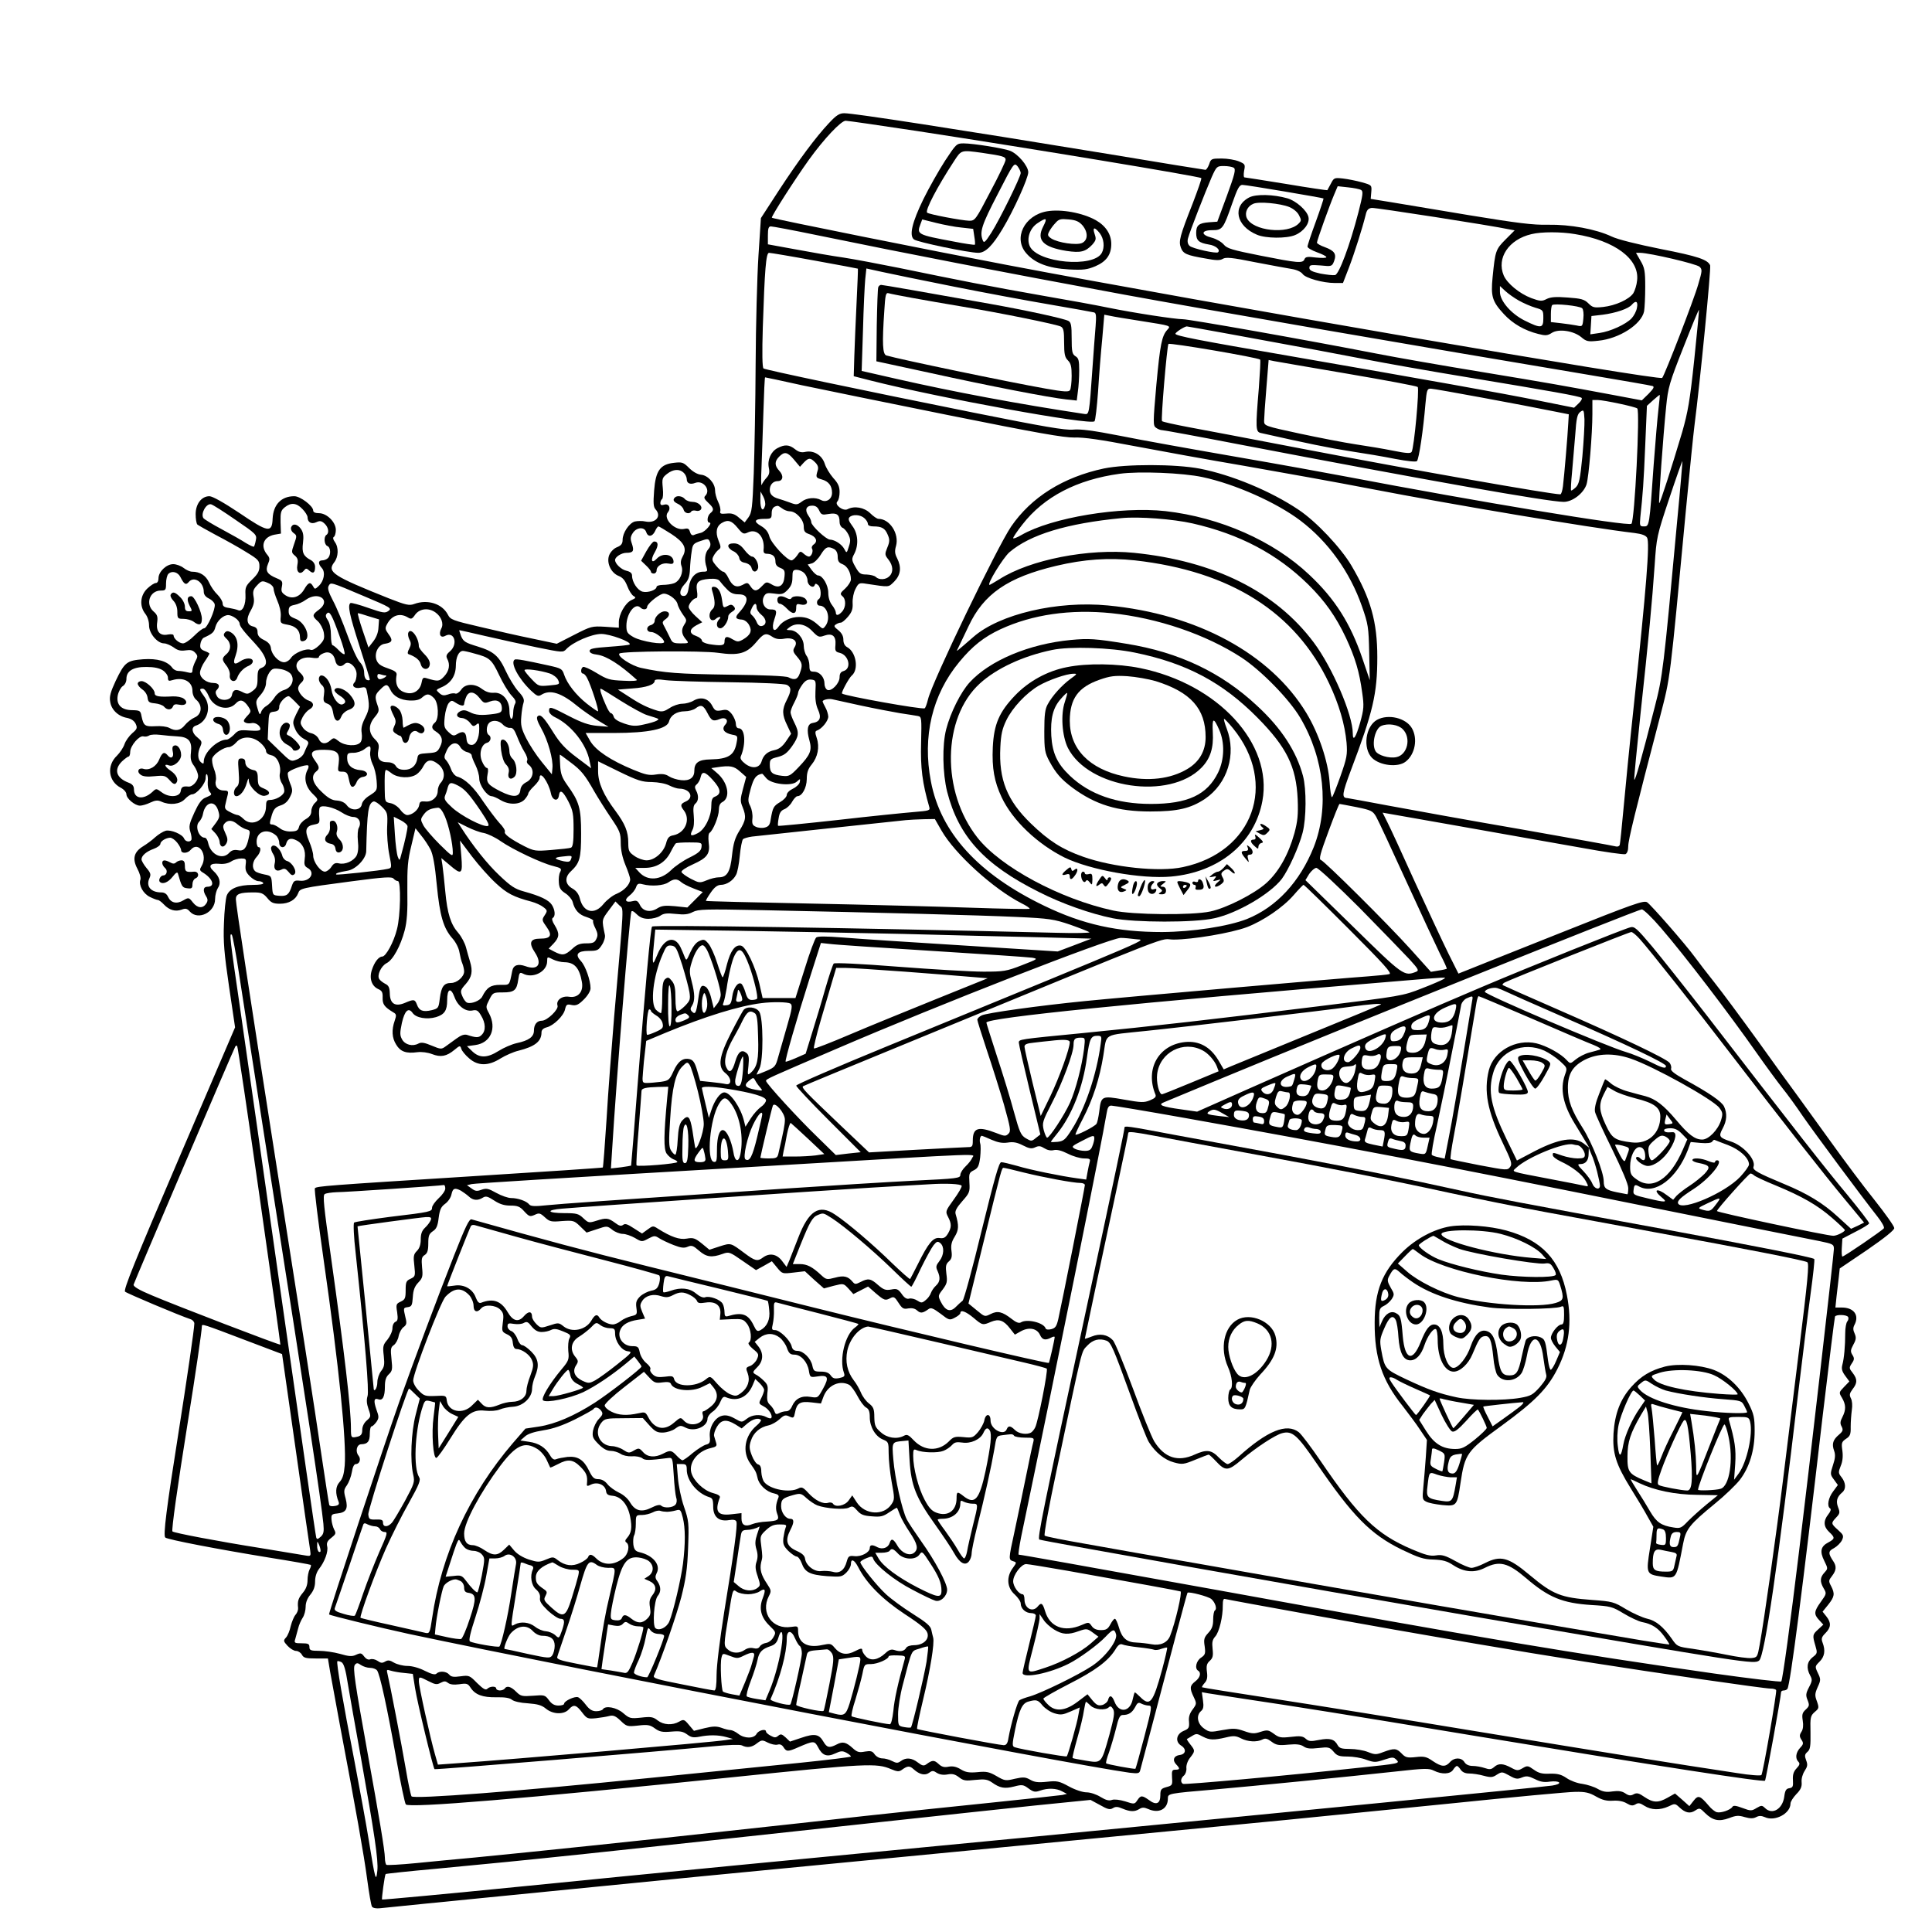 <?xml version="1.0" standalone="no"?>
<!DOCTYPE svg PUBLIC "-//W3C//DTD SVG 20010904//EN"
 "http://www.w3.org/TR/2001/REC-SVG-20010904/DTD/svg10.dtd">
<svg version="1.0" xmlns="http://www.w3.org/2000/svg"
 width="1024pt" height="1024pt" viewBox="0 0 1024 1024"
 preserveAspectRatio="xMidYMid meet">
<g transform="translate(0,1024) scale(0.1,-0.1)"
fill="#000000" stroke="none">
<path d="M4394 9588 c-71 -76 -159 -194 -267 -359 l-94 -145 -13 -199 c-7
-110 -14 -369 -15 -575 -1 -206 -6 -467 -10 -580 -7 -182 -10 -207 -28 -232
l-20 -27 -30 25 c-23 20 -39 25 -67 22 -31 -3 -36 0 -32 14 2 9 -3 31 -12 49
-9 18 -16 45 -16 60 0 38 -38 80 -75 83 -19 2 -43 16 -63 36 -30 30 -37 32
-80 27 -73 -8 -97 -42 -105 -147 -5 -67 -4 -87 8 -100 33 -36 0 -75 -54 -64
-17 4 -42 3 -56 0 -30 -8 -65 -60 -65 -97 0 -20 -7 -30 -29 -39 -17 -6 -35
-25 -42 -42 -16 -40 9 -95 51 -111 20 -8 33 -23 45 -54 9 -24 24 -47 33 -52
14 -8 13 -11 -12 -22 -32 -15 -66 -75 -66 -117 l0 -29 -72 5 c-71 4 -75 3
-165 -43 l-92 -47 -128 27 c-70 14 -197 43 -281 63 -142 33 -155 38 -168 64
-30 58 -107 83 -178 57 -27 -10 -44 -6 -136 30 -295 118 -328 139 -289 190 23
29 25 79 4 108 -10 14 -12 24 -5 28 5 3 10 20 10 36 0 42 -48 89 -89 89 -20 0
-31 5 -31 14 0 24 -68 76 -100 76 -69 0 -111 -44 -115 -118 -3 -78 -23 -75
-176 29 -84 56 -143 89 -159 89 -42 0 -73 -41 -73 -95 0 -25 4 -50 9 -55 5 -4
50 -30 99 -56 50 -26 122 -66 160 -90 64 -39 70 -45 70 -76 0 -25 -9 -41 -38
-69 -34 -33 -38 -42 -36 -80 3 -55 -16 -94 -39 -83 -9 4 -32 9 -49 12 -24 3
-33 9 -33 24 0 10 -12 31 -27 46 -16 15 -36 44 -45 65 -17 37 -48 57 -90 57
-11 0 -31 9 -45 20 -14 11 -39 20 -55 20 -36 0 -78 -40 -78 -75 0 -15 -6 -25
-14 -25 -8 0 -28 -13 -45 -29 -38 -36 -43 -93 -11 -134 12 -15 20 -40 20 -62
0 -42 44 -95 80 -95 11 0 34 -10 50 -21 21 -16 37 -20 64 -16 25 4 38 1 50
-12 15 -16 15 -21 1 -47 -8 -16 -15 -37 -15 -47 0 -14 -5 -16 -28 -10 -15 4
-36 7 -47 7 -11 0 -25 7 -32 17 -26 35 -79 50 -154 45 -87 -7 -98 -15 -146
-115 -27 -58 -34 -83 -29 -110 6 -43 43 -78 90 -86 22 -5 37 -15 45 -31 10
-22 8 -28 -18 -50 -16 -14 -35 -40 -41 -58 -6 -18 -24 -45 -40 -61 -56 -53
-46 -136 20 -170 17 -9 30 -24 30 -35 0 -22 45 -60 72 -60 11 0 36 7 54 16 28
13 40 14 60 5 44 -20 98 -14 124 14 13 14 30 25 38 25 24 0 72 57 72 86 0 15
3 24 7 20 4 -4 6 -23 4 -42 -1 -19 3 -42 10 -50 13 -16 14 -16 -23 -32 -20 -8
-36 -31 -58 -79 -27 -59 -30 -73 -21 -102 6 -19 8 -38 5 -43 -8 -13 -31 -9
-38 7 -8 23 -70 49 -98 42 -14 -4 -38 -19 -55 -34 -17 -16 -46 -37 -64 -48
-49 -30 -59 -66 -31 -119 13 -24 20 -50 16 -59 -10 -28 15 -74 51 -91 18 -9
37 -16 42 -16 5 0 20 -11 32 -24 28 -30 61 -39 94 -27 20 8 29 6 43 -10 44
-49 134 -5 134 66 0 20 7 46 15 59 18 27 9 60 -23 89 -30 27 -19 43 28 39 26
-3 49 2 65 12 13 9 37 16 53 16 26 0 28 -2 24 -34 -3 -27 2 -40 22 -60 14 -14
34 -26 45 -26 11 0 23 -4 26 -10 4 -6 -17 -10 -55 -10 -77 0 -123 -19 -138
-56 -6 -16 -13 -82 -15 -148 -4 -98 1 -157 27 -335 l32 -216 -298 -695 c-234
-546 -295 -697 -285 -706 10 -9 284 -125 350 -147 9 -4 17 -13 17 -22 0 -27
-40 -300 -85 -585 -62 -391 -81 -539 -69 -549 12 -11 283 -63 548 -106 120
-19 221 -37 223 -39 3 -2 0 -13 -6 -24 -6 -12 -11 -37 -11 -57 0 -25 -8 -47
-25 -67 -24 -29 -29 -44 -25 -81 1 -10 -5 -26 -14 -36 -8 -9 -19 -36 -25 -59
-5 -24 -16 -51 -25 -61 -15 -16 -14 -20 8 -44 14 -15 34 -27 45 -27 11 0 25
-9 31 -20 9 -17 21 -20 74 -20 l64 0 12 -72 c7 -40 30 -165 51 -278 84 -444
128 -691 145 -820 10 -74 21 -140 26 -146 5 -7 23 -10 41 -8 18 2 374 38 792
79 418 41 828 82 910 90 83 8 455 44 828 80 715 69 1846 178 2282 220 143 14
530 53 860 86 330 34 629 62 665 62 52 1 74 -4 110 -25 34 -19 56 -24 89 -22
29 2 55 -3 73 -14 22 -13 32 -14 47 -5 14 9 24 7 47 -8 36 -23 82 -24 128 -3
32 16 35 16 57 -5 32 -30 57 -35 84 -17 23 15 25 14 53 -14 40 -39 73 -46 127
-26 36 14 50 15 83 5 29 -8 44 -8 60 0 15 8 27 8 46 0 53 -25 136 19 136 72 0
10 14 32 31 50 23 23 30 39 28 63 -2 18 5 43 16 60 15 23 17 33 8 56 -9 24 -8
32 7 45 15 13 17 31 16 103 -2 81 0 88 22 108 23 19 24 22 12 57 -12 31 -11
41 4 75 17 37 17 42 1 75 -16 34 -16 35 9 60 27 27 32 59 16 101 -8 21 -5 30
15 50 30 30 32 55 5 89 l-20 25 30 37 c34 43 36 58 15 99 -14 26 -13 30 5 53
23 30 25 51 7 78 -28 42 -28 54 4 70 16 9 35 28 42 42 10 23 8 28 -21 54 -38
34 -38 36 -10 66 20 21 21 27 10 55 -12 32 -6 54 22 78 21 17 20 50 -3 80 -18
22 -18 27 -5 60 10 23 13 50 9 81 -6 41 -4 47 19 63 22 14 26 24 25 64 0 26 3
66 6 88 4 25 2 50 -5 63 -9 18 -7 26 9 48 26 33 26 53 1 86 -20 25 -20 28 -5
51 14 20 14 28 3 45 -11 18 -10 26 5 54 15 27 16 38 7 59 -9 19 -9 31 -1 46
27 51 -3 92 -67 92 l-34 0 6 58 c4 31 9 78 12 103 l5 46 145 98 c93 64 144
105 144 116 0 10 -47 76 -104 148 -58 72 -162 211 -232 309 -70 97 -149 206
-175 242 -27 36 -121 166 -209 289 -89 123 -194 265 -234 315 -40 50 -85 109
-101 131 -50 69 -234 279 -255 293 -18 11 -72 -8 -463 -164 -243 -97 -463
-184 -489 -195 l-48 -19 -54 108 c-29 59 -108 228 -176 376 -67 149 -133 292
-147 319 l-25 50 34 -6 c18 -3 161 -28 318 -56 157 -28 335 -59 395 -70 61
-11 203 -36 317 -56 114 -21 214 -35 223 -32 9 4 15 19 15 42 0 33 35 176 170
692 54 210 49 169 135 1083 20 212 41 417 46 455 30 232 89 833 83 849 -13 30
-65 48 -260 86 -129 26 -230 51 -263 67 -83 39 -219 64 -336 62 -80 -2 -164 9
-415 50 -173 29 -362 60 -420 70 l-105 17 3 36 c3 37 3 37 -50 52 -29 8 -74
17 -100 20 -46 5 -48 4 -64 -27 -9 -17 -18 -33 -19 -35 -1 -1 -99 13 -217 33
-118 19 -218 35 -222 35 -5 0 -5 16 -2 35 7 34 5 36 -28 50 -20 8 -60 15 -91
15 -53 0 -57 -1 -66 -30 -6 -16 -15 -30 -20 -30 -5 0 -239 38 -521 85 -800
131 -1341 215 -1393 215 -26 0 -42 -10 -81 -52z m470 -43 c588 -90 1495 -240
1503 -249 3 -3 -18 -62 -45 -133 -69 -175 -76 -202 -63 -236 12 -32 30 -40
130 -57 57 -11 77 -11 92 -2 16 10 49 7 172 -18 83 -16 171 -32 195 -36 25 -4
48 -15 56 -26 15 -22 108 -48 171 -48 l43 0 31 80 c31 81 73 215 89 280 6 27
14 36 33 38 19 2 632 -93 730 -114 l27 -5 -48 -48 c-53 -53 -55 -61 -69 -201
-10 -101 -2 -128 60 -195 47 -51 110 -87 182 -105 38 -10 49 -9 71 5 36 24
116 12 157 -22 27 -23 36 -25 90 -19 112 11 229 87 243 156 3 18 6 76 6 129 0
83 -3 102 -25 139 l-24 42 22 0 c53 -1 300 -59 315 -74 15 -14 14 -22 -7 -93
-22 -79 -178 -481 -191 -496 -14 -16 -2403 395 -3475 599 -374 71 -1239 244
-1244 250 -5 5 121 202 197 308 80 111 170 206 194 206 12 0 183 -25 382 -55z
m1675 -194 c12 -8 6 -33 -36 -148 l-51 -138 -43 -3 c-55 -4 -69 -16 -69 -57 0
-40 14 -52 67 -61 36 -5 63 -28 49 -41 -8 -9 -138 20 -151 34 -10 9 -13 24 -8
41 8 32 90 242 126 325 25 55 27 57 64 57 21 0 44 -4 52 -9z m270 -126 c112
-19 204 -35 206 -37 1 -2 -17 -57 -41 -123 -24 -65 -44 -125 -44 -132 0 -7 23
-20 50 -30 28 -10 50 -21 50 -26 0 -5 -25 -5 -55 -2 -45 6 -56 4 -61 -9 -9
-23 -35 -20 -233 19 -151 30 -178 38 -195 59 -12 14 -40 30 -63 36 -60 15 -58
40 2 40 54 0 59 7 106 142 28 80 38 98 54 98 11 0 112 -16 224 -35z m405 8
c12 -7 10 -24 -14 -118 -46 -177 -103 -329 -124 -333 -11 -2 -45 2 -78 8 -44
10 -58 17 -58 30 0 16 7 17 60 13 58 -6 60 -5 71 23 14 38 2 55 -49 74 -23 8
-42 19 -42 24 0 11 66 195 91 254 l19 45 55 -6 c30 -3 61 -9 69 -14z m-2891
-238 c521 -107 957 -191 1632 -316 418 -77 1587 -279 2455 -424 184 -31 341
-58 349 -61 11 -4 5 -14 -21 -41 l-36 -35 -138 26 c-283 53 -357 66 -714 125
-201 33 -448 76 -550 96 -395 77 -997 183 -1030 183 -40 0 -258 33 -400 62
-52 11 -210 40 -350 64 -268 47 -440 81 -755 146 -104 21 -237 46 -295 55 -58
8 -171 28 -252 43 l-148 27 0 47 c0 38 4 48 16 48 9 0 116 -20 237 -45z m4026
4 c210 -34 341 -132 328 -245 -2 -24 -12 -55 -20 -68 -22 -33 -95 -66 -160
-73 -48 -5 -56 -3 -78 19 -21 21 -38 26 -109 31 -63 5 -91 3 -113 -8 -25 -13
-34 -12 -81 5 -63 24 -128 78 -146 120 -39 93 27 191 147 219 53 13 156 13
232 0z m-4032 -140 c126 -23 229 -42 230 -43 1 -1 -2 -83 -7 -181 -5 -99 -10
-227 -12 -285 l-3 -104 90 -23 c362 -92 1164 -238 1186 -216 5 5 13 76 19 158
5 83 15 208 22 278 l11 129 31 -6 c17 -4 90 -16 161 -27 165 -26 162 -25 142
-47 -29 -32 -38 -76 -58 -291 -18 -203 -18 -217 -2 -228 9 -7 24 -13 33 -13 9
0 194 -34 411 -76 976 -187 1636 -304 1717 -304 47 0 106 46 121 93 12 38 31
269 31 373 l0 74 28 0 c36 -1 201 -36 210 -45 15 -15 -14 -595 -31 -611 -15
-16 -825 119 -1512 250 -99 19 -364 67 -590 106 -225 39 -499 88 -607 110
-143 28 -212 37 -250 33 -42 -4 -154 15 -533 91 -592 119 -1095 225 -1108 233
-7 4 -8 84 -4 217 10 306 17 396 33 396 8 0 116 -18 241 -41z m738 -138 c165
-33 397 -76 515 -96 118 -20 221 -39 229 -41 11 -3 12 -19 8 -72 -3 -37 -11
-139 -17 -227 -17 -243 -17 -243 -43 -239 -351 53 -688 116 -996 186 l-184 42
7 216 c3 118 9 240 12 271 l6 56 82 -18 c44 -10 216 -45 381 -78z m2995 -74
c25 -14 64 -31 88 -38 41 -12 42 -13 42 -56 0 -54 -12 -55 -99 -12 -72 36
-131 104 -131 152 l0 31 28 -26 c15 -14 47 -37 72 -51z m626 -39 c-3 -18 -16
-42 -28 -55 -30 -32 -113 -70 -171 -78 l-48 -7 3 48 3 49 60 7 c69 9 138 32
155 54 21 24 33 16 26 -18z m-290 -2 c6 -6 9 -30 6 -55 -4 -42 -5 -43 -36 -36
-17 3 -55 9 -83 12 l-53 6 0 42 c0 23 3 45 7 48 10 10 147 -4 159 -17z m594
-271 c-23 -219 -34 -280 -64 -385 -55 -185 -118 -381 -122 -377 -4 4 21 357
37 512 10 101 17 126 91 313 44 112 81 202 83 200 1 -2 -10 -120 -25 -263z
m-2465 135 c438 -80 553 -102 725 -135 96 -19 339 -62 540 -95 446 -74 593
-100 603 -109 4 -4 -3 -17 -16 -29 l-24 -23 -199 40 c-195 39 -564 105 -1319
236 -470 81 -595 105 -595 116 0 8 47 38 60 39 3 0 105 -18 225 -40z m164
-136 c3 -2 -1 -70 -7 -152 -18 -214 -17 -231 11 -237 244 -55 361 -79 470 -96
73 -11 181 -29 240 -41 68 -13 112 -17 117 -12 11 11 34 169 45 302 7 76 9 82
29 82 19 0 490 -87 666 -123 l65 -13 -3 -50 c-3 -61 -21 -274 -28 -331 -3 -24
-9 -43 -14 -43 -49 0 -776 128 -1365 241 -258 50 -531 101 -605 115 -74 14
-138 28 -141 32 -7 8 26 395 34 409 5 8 475 -72 486 -83z m464 -75 c199 -34
366 -65 371 -70 10 -9 -19 -323 -32 -344 -5 -9 -28 -8 -97 6 -49 10 -139 25
-200 34 -60 9 -194 35 -297 57 -185 40 -188 41 -188 67 0 14 5 93 12 174 l12
149 29 -6 c15 -3 191 -33 390 -67z m-2897 -60 c104 -22 457 -94 784 -160 467
-94 610 -119 665 -118 49 2 143 -12 310 -44 132 -25 400 -74 595 -107 195 -34
495 -88 665 -121 441 -85 1160 -206 1398 -234 40 -5 60 -13 67 -25 15 -27 -4
-264 -70 -885 -22 -203 -46 -451 -55 -550 -9 -99 -18 -186 -20 -193 -3 -8 -13
-11 -22 -8 -10 3 -237 44 -504 91 -268 46 -582 103 -700 125 -117 22 -215 40
-218 40 -31 1 -28 22 20 150 116 306 139 403 139 597 0 187 -35 312 -137 485
-56 95 -188 235 -280 296 -147 99 -355 185 -523 218 -131 25 -392 25 -509 1
-216 -46 -385 -152 -492 -308 -75 -111 -416 -818 -440 -914 -6 -25 -14 -47
-18 -49 -13 -8 -425 66 -438 78 -6 5 37 83 51 95 39 32 24 125 -24 151 -13 7
-20 21 -20 40 0 19 -9 35 -27 50 -22 17 -25 23 -13 30 8 6 20 10 27 10 6 0 23
14 38 32 20 24 26 40 24 72 -1 24 5 55 15 74 16 32 20 34 57 28 127 -19 116
-20 149 12 34 35 39 75 15 123 -12 23 -14 38 -6 65 18 65 -33 144 -93 144 -8
0 -28 14 -44 30 -32 31 -84 40 -120 21 -23 -12 -71 24 -54 41 7 7 12 29 12 50
0 29 -8 47 -34 75 -18 21 -39 55 -45 76 -15 45 -58 71 -102 62 -21 -5 -36 -1
-55 14 -31 25 -55 26 -93 6 -35 -18 -55 -63 -46 -105 5 -24 2 -37 -13 -53 -11
-12 -22 -29 -25 -37 -3 -8 -4 32 -1 90 2 58 7 189 10 293 3 103 7 187 9 187 2
0 88 -18 191 -41z m4544 -129 c-5 -41 -16 -172 -25 -290 -23 -332 -23 -330
-52 -330 -22 0 -23 3 -19 48 13 121 18 186 26 381 l9 210 33 30 c18 16 34 29
35 28 1 -1 -2 -36 -7 -77z m-403 -248 c-12 -122 -17 -147 -35 -165 -12 -11
-23 -19 -25 -16 -2 2 0 45 5 94 4 50 12 139 17 199 6 90 11 111 27 123 18 13
19 11 22 -39 1 -29 -4 -117 -11 -196z m-4178 -19 l31 -37 20 22 c26 27 35 27
61 1 14 -14 18 -27 13 -42 -11 -37 -10 -39 21 -48 37 -10 55 -34 55 -71 0 -34
-31 -54 -59 -38 -30 16 -76 12 -102 -9 -23 -17 -28 -18 -64 -4 -22 8 -49 17
-60 20 -31 9 -45 24 -45 47 0 27 18 46 42 46 28 0 33 28 9 54 -26 28 -27 50
-1 76 28 28 44 25 79 -17z m4680 -328 c-72 -785 -77 -821 -118 -980 -70 -274
-105 -398 -109 -387 -2 6 13 158 32 339 45 414 63 609 76 798 10 147 11 154
77 352 37 111 69 201 70 199 1 -1 -11 -146 -28 -321z m-5265 259 c9 -8 16 -24
16 -34 0 -22 18 -30 46 -19 42 15 83 -38 52 -69 -9 -9 -5 -17 15 -36 31 -29
33 -39 12 -56 -17 -14 -20 -50 -5 -50 19 0 -21 -48 -45 -54 -13 -3 -30 -8 -38
-12 -9 -3 -16 3 -20 17 -5 17 -11 20 -29 16 -50 -13 -116 54 -88 88 18 22 5
48 -20 40 -14 -4 -20 -2 -20 9 0 8 4 17 9 21 5 3 7 29 4 58 -5 50 -3 55 22 75
33 26 67 28 89 6z m2751 -23 c172 -37 390 -134 517 -230 148 -112 263 -273
326 -453 34 -97 36 -112 39 -248 l3 -145 -39 115 c-63 185 -145 316 -282 444
-189 179 -472 304 -762 337 -238 26 -603 -34 -764 -127 -24 -14 -43 -21 -43
-16 0 5 22 38 49 72 114 147 289 238 516 269 102 14 334 5 440 -18z m-2320
-151 c-11 -36 -25 -21 -25 28 l1 47 15 -28 c8 -15 12 -37 9 -47z m-2807 -75
c110 -75 114 -79 108 -108 -3 -17 -8 -32 -10 -34 -2 -3 -21 6 -43 19 -21 14
-78 46 -128 73 -49 26 -93 53 -97 59 -16 24 16 80 41 73 9 -2 67 -39 129 -82z
m355 57 c15 -15 27 -35 27 -43 0 -27 20 -39 46 -27 19 9 28 8 44 -7 21 -19 26
-50 10 -60 -15 -10 -12 -52 5 -59 18 -7 20 -47 3 -64 -7 -7 -20 -12 -30 -12
-22 0 -23 -18 -2 -41 20 -22 11 -69 -17 -95 -19 -18 -21 -18 -30 -1 -14 25
-25 21 -47 -17 -24 -41 -64 -54 -99 -31 -21 14 -24 22 -19 46 5 27 2 32 -27
44 -51 21 -62 39 -47 75 11 25 10 33 -2 48 -40 46 -23 96 36 108 l35 6 -2 60
c-1 52 2 63 22 79 33 27 63 24 94 -9z m2543 3 c10 -8 28 -15 40 -15 33 0 74
-44 74 -80 0 -25 5 -33 29 -41 36 -13 47 -37 25 -54 -10 -6 -14 -17 -10 -23 8
-13 -3 -42 -17 -42 -6 0 -18 7 -28 16 -16 14 -19 14 -34 -10 -10 -14 -23 -26
-30 -26 -24 0 -107 90 -117 126 -6 24 -20 42 -44 56 -42 24 -36 38 17 38 36 0
39 2 39 29 0 25 9 37 31 40 3 1 14 -6 25 -14z m196 -11 c11 -23 16 -24 51 -18
43 7 57 -3 57 -44 0 -12 7 -25 15 -29 9 -3 23 -19 31 -35 12 -24 13 -36 3 -65
-11 -36 -12 -36 -24 -13 -13 25 -50 49 -76 50 -20 0 -99 74 -99 92 0 8 -7 24
-16 36 -20 30 -11 52 21 52 18 0 29 -8 37 -26z m240 -41 c10 -9 18 -22 18 -30
0 -8 11 -13 29 -13 45 0 62 -10 76 -44 11 -25 11 -37 -2 -68 -14 -35 -14 -39
6 -64 25 -32 27 -67 5 -88 -18 -19 -55 -21 -72 -4 -7 7 -29 12 -49 13 -32 0
-39 5 -59 40 -21 37 -21 42 -6 70 24 47 20 108 -11 148 -19 26 -23 37 -14 46
16 16 58 14 79 -6z m1738 -27 c250 -57 448 -161 614 -324 89 -88 146 -169 200
-283 49 -106 71 -179 86 -291 10 -69 9 -86 -11 -158 -22 -78 -39 -104 -39 -57
0 98 -108 350 -207 482 -202 270 -527 432 -953 475 -241 24 -550 -36 -713
-140 -26 -16 -50 -30 -52 -30 -17 0 71 143 105 173 110 94 305 153 595 181 91
9 273 -5 375 -28z m-2411 -23 c28 -34 32 -36 57 -24 48 21 89 -26 81 -94 -1
-14 4 -20 18 -20 31 -1 45 -14 45 -41 0 -17 8 -27 26 -34 22 -9 25 -15 22 -46
-4 -49 -29 -65 -67 -42 -28 16 -30 15 -52 -8 -28 -30 -42 -30 -61 -2 -14 21
-17 22 -42 8 -33 -17 -55 -7 -76 38 -8 17 -20 32 -27 32 -6 0 -23 14 -37 31
-22 26 -24 34 -14 52 6 12 18 27 26 33 14 10 14 15 0 50 -17 43 -11 76 19 93
31 18 51 12 82 -26z m-351 -33 c69 -45 85 -77 60 -120 -10 -18 -12 -33 -6 -50
12 -32 -8 -79 -39 -91 -13 -5 -40 -9 -59 -9 -19 0 -34 -5 -34 -10 0 -17 -46
-33 -74 -26 -27 7 -56 51 -56 85 0 13 -9 21 -30 26 -27 6 -60 37 -60 57 0 16
34 38 60 38 37 0 42 10 29 49 -9 25 -8 36 5 56 20 31 62 34 71 5 9 -28 33 -25
47 5 6 14 14 25 18 25 3 0 34 -18 68 -40z m196 -81 c-18 -20 -22 -59 -9 -96 6
-20 4 -23 -18 -23 -40 0 -69 -31 -76 -81 -4 -29 -11 -45 -22 -47 -30 -6 -31
29 -2 60 21 22 28 40 30 81 1 28 5 71 9 94 5 38 9 43 48 56 38 13 41 13 49 -6
5 -13 2 -26 -9 -38z m667 1 c12 -7 19 -21 19 -41 0 -22 6 -32 25 -39 26 -10
45 -45 45 -81 0 -11 -14 -33 -30 -48 -27 -24 -29 -29 -15 -41 20 -16 19 -59
-2 -82 -19 -21 -33 -23 -33 -4 0 7 -9 25 -20 39 -12 15 -20 40 -20 65 0 41
-30 92 -54 92 -7 0 -22 13 -34 29 l-21 29 22 6 c12 3 33 23 47 46 26 42 38 47
71 30z m1594 -60 c507 -57 852 -275 1030 -653 52 -110 83 -216 92 -313 5 -64
2 -80 -32 -177 -21 -59 -41 -110 -45 -112 -4 -2 -10 34 -13 81 -8 109 -57 256
-123 365 -190 314 -580 525 -1052 570 -269 26 -575 -46 -713 -167 -98 -85 -93
-82 -81 -59 5 11 30 63 55 115 80 172 208 260 465 321 148 35 278 44 417 29z
m-1753 -67 c10 -9 18 -27 18 -40 0 -25 31 -45 38 -24 3 9 7 9 18 0 16 -13 19
-65 4 -74 -15 -9 -12 -35 4 -35 40 0 60 -67 32 -106 -14 -19 -15 -19 -38 2
-35 32 -63 44 -103 44 -43 0 -88 -21 -109 -52 -25 -36 -39 -10 -22 39 16 46
13 53 -21 53 -31 0 -50 39 -34 69 10 18 18 20 55 15 39 -6 48 -3 70 19 19 20
26 36 26 67 0 34 3 40 22 40 12 0 30 -7 40 -17z m-3306 -21 c19 -38 29 -45 44
-27 28 34 80 0 80 -52 0 -14 10 -27 27 -35 15 -7 29 -21 31 -31 5 -26 -40
-127 -56 -127 -8 0 -31 -18 -53 -40 -22 -22 -48 -40 -59 -40 -20 0 -50 25 -50
42 0 6 -12 8 -30 5 -42 -9 -64 16 -57 64 4 30 1 41 -19 58 -45 39 -21 111 38
111 26 0 28 3 28 38 0 21 6 44 12 50 19 19 51 10 64 -16z m2896 -64 c19 -21
36 -28 63 -28 55 0 56 -38 2 -97 -23 -25 -19 -35 15 -37 13 -1 29 -12 38 -28
18 -32 8 -54 -33 -78 -24 -13 -29 -13 -55 2 -31 19 -42 15 -42 -14 0 -20 -18
-22 -82 -12 -21 4 -38 12 -38 19 0 7 -13 18 -30 24 -39 13 -38 36 1 57 l31 16
-36 33 c-20 18 -36 40 -36 48 0 17 26 47 41 47 5 0 7 17 3 38 -7 47 6 59 66
64 31 2 48 -2 55 -12 6 -8 22 -27 37 -42z m-2427 30 c14 -6 25 -19 25 -28 0
-10 9 -38 20 -64 12 -27 20 -61 18 -83 -3 -36 -2 -37 36 -44 43 -7 66 -30 66
-67 0 -17 5 -23 18 -20 45 9 13 99 -43 119 -28 11 -35 18 -35 40 0 22 6 28 31
33 17 3 44 15 60 27 67 48 136 -3 70 -52 -37 -27 -38 -34 -6 -62 13 -12 27
-39 31 -59 5 -33 2 -41 -24 -68 -19 -18 -36 -28 -46 -24 -24 9 -85 -16 -103
-42 -8 -13 -25 -24 -37 -24 -29 0 -66 40 -70 74 -2 19 -13 32 -37 44 -25 12
-34 24 -34 42 0 17 -7 26 -25 30 -33 8 -37 41 -10 86 15 27 19 45 14 71 -5 27
-2 39 17 59 26 28 29 28 64 12z m507 -69 c138 -58 146 -63 127 -77 -18 -13
-29 -11 -107 16 -47 17 -90 28 -94 26 -17 -11 -6 -62 47 -227 30 -93 55 -174
55 -178 0 -5 -7 -6 -15 -3 -9 4 -15 19 -15 39 0 20 -9 41 -23 56 -13 13 -43
78 -66 144 -24 66 -58 148 -76 181 -24 46 -30 66 -23 79 12 20 6 22 190 -56z
m1659 -40 c3 -15 17 -40 29 -57 21 -28 21 -31 6 -54 -17 -27 -14 -51 12 -80
14 -17 12 -18 -29 -18 -39 0 -46 3 -57 28 -7 15 -20 40 -28 56 -16 28 -16 30
6 46 24 18 20 40 -7 40 -22 0 -53 -29 -53 -50 0 -10 -9 -20 -20 -23 -27 -7
-26 -37 2 -37 22 0 68 -36 68 -53 0 -17 -121 3 -162 26 -33 19 -38 26 -38 60
0 65 46 125 74 97 14 -14 36 -12 36 4 0 14 52 58 80 68 23 9 73 -24 81 -53z
m419 -18 c0 -11 12 -29 26 -40 28 -22 29 -54 1 -59 -10 -2 -20 5 -26 20 -5 13
-16 29 -24 36 -12 10 -13 17 -3 37 13 30 26 32 26 6z m-1702 -27 c31 -22 45
-60 31 -85 -16 -31 -4 -53 21 -39 48 26 69 -44 25 -82 -19 -16 -22 -25 -15
-39 17 -31 11 -65 -16 -94 -25 -27 -32 -28 -92 -10 -19 6 -23 3 -28 -25 -8
-38 -40 -60 -76 -53 -47 9 -66 42 -56 96 2 14 -9 22 -47 35 -38 13 -52 23 -60
45 -12 37 11 81 45 85 39 6 44 18 20 50 -19 26 -20 33 -9 53 25 48 68 62 110
37 18 -11 23 -10 40 15 24 32 71 37 107 11z m-507 -129 c17 -47 29 -89 25 -92
-3 -3 -17 6 -30 20 -14 15 -29 27 -33 27 -5 0 -9 24 -9 53 0 33 -6 64 -16 79
-13 19 -14 28 -5 37 14 14 26 -6 68 -124z m4090 125 c243 -25 500 -112 689
-235 104 -68 254 -221 312 -320 127 -216 154 -475 71 -685 -74 -185 -198 -318
-354 -381 -100 -39 -289 -68 -450 -69 -237 0 -419 40 -624 139 -349 168 -549
386 -601 659 -46 239 7 460 150 633 70 85 131 133 219 174 169 78 369 107 588
85z m-3935 -17 l53 -16 -3 -42 c-1 -27 -11 -53 -28 -75 l-25 -32 -31 91 c-17
50 -28 91 -25 91 4 0 30 -7 59 -17z m-708 -9 c12 -8 22 -22 22 -29 0 -14 22
-42 81 -105 62 -67 76 -114 37 -129 -19 -7 -23 -16 -23 -56 0 -40 -4 -51 -26
-67 -24 -18 -29 -19 -56 -5 -33 17 -49 12 -54 -18 -6 -30 -64 -33 -79 -5 -9
16 -9 25 -1 33 20 20 12 37 -17 37 -37 0 -72 26 -72 54 0 13 11 40 25 60 14
20 25 39 25 42 0 2 -12 9 -26 14 -20 8 -25 16 -22 36 2 15 10 30 18 34 46 21
55 29 62 58 9 32 41 62 68 62 9 0 26 -7 38 -16z m3057 -69 c31 -32 36 -34 64
-24 43 15 63 -2 59 -50 -3 -30 0 -36 22 -41 50 -12 65 -85 20 -97 -14 -4 -20
-14 -20 -32 0 -33 -42 -76 -64 -68 -9 4 -16 18 -16 33 0 35 -26 64 -57 64 -19
0 -23 5 -23 33 0 17 -7 41 -15 51 -8 11 -15 35 -15 53 0 40 -37 83 -72 83 -22
1 -22 1 -4 15 36 27 85 19 121 -20z m-1733 -26 c73 -17 196 -44 273 -60 138
-28 139 -28 157 -9 35 37 134 80 185 80 46 0 163 -43 150 -56 -2 -3 -52 -8
-108 -12 -83 -6 -104 -10 -104 -22 0 -10 14 -17 41 -20 49 -7 120 -52 209
-133 6 -5 -22 -8 -71 -5 -73 3 -86 7 -142 41 -34 21 -66 35 -72 32 -13 -8 -13
-35 0 -35 5 0 15 -10 21 -22 21 -38 66 -178 58 -178 -4 0 -30 18 -58 40 -58
46 -105 106 -121 154 -10 31 -15 34 -83 49 -123 27 -171 36 -179 31 -25 -16
20 -101 86 -164 32 -30 39 -33 56 -22 47 29 106 10 195 -64 22 -18 67 -49 100
-70 l60 -36 -60 5 c-45 4 -82 17 -148 51 -98 51 -107 54 -107 28 0 -11 14 -25
33 -34 85 -41 166 -143 182 -232 l8 -38 -77 58 c-59 44 -88 76 -122 130 -52
84 -70 102 -85 87 -7 -7 -1 -27 20 -64 35 -62 64 -165 59 -211 l-3 -32 -53 65
c-29 35 -66 92 -83 126 -26 52 -30 70 -26 115 2 29 8 63 12 74 5 17 -1 31 -29
61 -19 22 -48 69 -64 104 -38 83 -64 106 -152 133 -63 19 -74 26 -86 54 -7 18
-11 32 -9 32 2 0 64 -14 137 -31z m1523 -5 c17 -11 36 -14 63 -9 48 8 74 -14
53 -46 -10 -17 -8 -25 14 -50 28 -34 30 -43 14 -88 -11 -32 -27 -38 -60 -21
-11 7 -136 12 -311 14 -277 4 -344 9 -470 36 -51 11 -129 62 -115 76 12 13
438 16 522 4 110 -16 152 -4 202 55 41 49 52 53 88 29z m-2318 -125 c6 -30 29
-39 50 -18 21 21 63 -16 63 -54 0 -18 -5 -38 -11 -44 -18 -18 0 -35 32 -28 24
5 29 3 33 -17 16 -79 15 -94 -8 -141 -18 -35 -23 -57 -19 -82 3 -21 1 -41 -7
-50 -18 -22 -82 -19 -114 6 -25 20 -28 20 -45 5 -25 -23 -50 -20 -62 8 -7 14
-23 26 -40 30 -15 3 -35 16 -44 30 -15 22 -15 27 -1 55 9 17 25 35 36 41 26
14 25 37 -2 46 -27 8 -57 43 -58 65 0 9 7 22 15 29 20 17 19 33 -5 55 -44 40
-6 89 62 79 22 -4 38 -2 38 3 0 6 10 15 23 20 30 14 56 -1 64 -38z m738 37
c80 -21 91 -31 130 -113 20 -43 50 -92 65 -108 21 -22 27 -34 20 -45 -5 -8
-10 -30 -10 -47 0 -18 -4 -33 -10 -33 -5 0 -10 20 -10 44 0 56 -38 99 -85 94
-21 -1 -41 6 -60 20 -39 31 -90 29 -111 -4 -10 -14 -23 -23 -31 -20 -7 3 -25
1 -39 -5 -21 -7 -31 -6 -46 8 -18 16 -18 17 9 29 51 21 78 60 79 114 0 48 16
80 38 80 6 0 34 -6 61 -14z m-1652 -89 c15 -10 27 -27 27 -38 0 -18 4 -20 23
-14 59 18 107 -7 107 -57 0 -17 8 -37 19 -46 36 -30 31 -79 -8 -95 -16 -7 -39
-25 -51 -40 -23 -29 -49 -34 -83 -15 -12 7 -45 11 -73 9 -56 -3 -63 2 -74 53
-5 29 -9 31 -48 32 -59 0 -87 29 -78 78 4 20 16 42 26 49 12 7 20 23 20 39 0
42 36 64 107 63 39 0 68 -6 86 -18z m678 -19 c23 -30 5 -73 -35 -85 -18 -5
-40 -22 -51 -40 -11 -17 -30 -37 -42 -44 -13 -7 -26 -22 -29 -33 -6 -18 -9
-15 -19 19 -11 38 -10 42 17 73 17 20 28 44 28 63 0 17 8 41 18 55 15 21 22
23 57 18 23 -3 47 -15 56 -26z m1374 2 c17 -6 37 -21 43 -34 10 -23 9 -24 -46
-29 -56 -5 -58 -5 -94 33 -21 22 -38 43 -38 48 0 10 84 -1 135 -18z m-872 -10
c16 0 -14 -20 -30 -20 -7 0 -13 7 -13 16 0 11 5 14 16 10 9 -3 21 -6 27 -6z
m1825 -36 c167 -2 292 -8 303 -14 24 -13 24 -31 -1 -80 -26 -50 -25 -79 2
-134 l21 -45 -27 -40 c-20 -29 -38 -42 -62 -47 -36 -7 -58 -26 -68 -61 -11
-34 -49 -39 -85 -12 -21 16 -29 28 -25 39 29 68 23 150 -11 150 -9 0 -15 10
-15 24 0 13 -10 36 -21 51 -19 23 -27 26 -55 20 -30 -5 -35 -2 -49 24 -20 39
-59 50 -98 28 -16 -10 -43 -17 -61 -17 -18 0 -48 -10 -67 -23 -28 -18 -40 -21
-64 -14 -53 16 -90 34 -151 74 l-59 38 75 6 c76 5 120 20 120 41 0 7 18 9 58
3 31 -4 184 -9 340 -11z m454 -48 c-2 -41 2 -72 14 -98 19 -42 10 -64 -29 -70
-27 -4 -33 -36 -17 -92 15 -53 5 -77 -57 -142 -45 -47 -51 -50 -88 -46 -52 6
-65 17 -65 57 0 30 3 33 43 43 34 9 49 21 75 57 37 53 39 72 12 125 -11 22
-20 46 -20 55 0 8 9 32 20 52 11 21 20 44 20 51 0 7 10 26 22 43 16 22 29 29
48 27 24 -3 25 -5 22 -62z m-2254 10 c16 -36 54 -57 105 -59 31 -1 51 4 64 16
25 22 38 22 63 -3 25 -25 28 -111 5 -130 -20 -17 -19 -33 5 -47 33 -21 40 -46
23 -80 -14 -29 -20 -32 -67 -35 -46 -3 -51 -5 -54 -28 -6 -38 -31 -60 -68 -60
-23 0 -38 6 -46 20 -8 13 -24 20 -44 20 -42 0 -57 20 -49 63 6 29 2 39 -19 60
-34 34 -34 76 0 116 23 28 25 35 15 63 -16 45 -14 56 14 83 30 31 39 31 53 1z
m-962 -35 c24 -61 103 -83 143 -40 23 25 43 20 67 -16 16 -25 16 -27 -7 -51
-18 -20 -21 -27 -10 -33 7 -5 22 -6 32 -4 21 6 49 -12 49 -31 0 -9 -17 -11
-58 -8 -52 4 -60 2 -82 -22 -14 -14 -31 -26 -38 -26 -50 0 -122 -69 -122 -116
0 -13 -3 -14 -15 -4 -18 15 -19 50 -3 84 10 23 8 28 -15 47 -31 24 -35 55 -9
63 62 20 85 101 44 155 -26 36 -27 41 -7 41 8 0 22 -17 31 -39z m2185 -26 c56
-35 118 -69 138 -75 71 -22 67 -20 51 -30 -8 -5 -39 -14 -68 -20 -43 -10 -61
-9 -103 5 -33 11 -53 24 -56 36 -3 11 -10 19 -15 19 -5 0 -17 19 -27 43 -24
53 -34 87 -27 87 3 0 51 -29 107 -65z m-749 15 c22 -28 26 -29 55 -18 38 14
63 -1 63 -37 0 -19 -7 -24 -42 -29 -66 -9 -97 -7 -129 10 -22 11 -34 12 -50 4
-26 -14 -20 -35 11 -36 13 -1 31 -12 41 -25 15 -20 19 -21 33 -10 14 12 16 9
16 -22 0 -52 -19 -89 -44 -85 -16 2 -22 12 -24 36 -3 34 -19 40 -51 20 -16
-10 -23 -8 -44 12 -23 22 -25 30 -20 80 3 30 13 63 21 73 14 16 17 16 38 2 26
-17 44 -19 44 -6 0 5 4 21 10 35 13 35 43 33 72 -4z m-979 -18 l27 -28 -21
-41 c-18 -38 -19 -44 -5 -76 8 -21 27 -42 45 -52 24 -12 29 -19 22 -33 -5 -9
-13 -28 -19 -42 -5 -14 -23 -30 -40 -36 -30 -12 -33 -10 -92 48 l-61 59 3 72
c3 70 4 72 31 75 21 3 27 9 27 27 0 20 32 55 50 55 4 0 18 -13 33 -28z m2997
-21 c74 -16 169 -34 210 -41 41 -6 84 -13 95 -15 20 -4 20 -10 17 -142 -4
-132 7 -215 43 -339 6 -20 2 -21 -82 -28 -48 -4 -229 -22 -402 -42 -172 -19
-315 -33 -317 -31 -2 2 -1 20 3 41 4 27 12 40 30 47 13 5 32 22 41 39 9 16 22
30 28 30 25 0 49 43 50 90 0 36 7 55 26 78 32 39 43 92 27 140 -10 29 -9 37 1
40 26 9 60 51 60 74 -1 13 -7 34 -15 48 -8 14 -14 28 -15 32 0 9 31 16 50 12
8 -2 76 -17 150 -33z m-810 -41 c21 -41 30 -45 65 -31 31 13 50 -7 29 -30 -21
-23 -7 -44 37 -53 29 -5 30 -7 23 -43 -12 -66 -43 -86 -138 -88 -63 -1 -86
-17 -86 -61 0 -36 -25 -54 -70 -49 -21 2 -50 11 -64 20 -18 12 -36 15 -69 10
-36 -6 -57 -1 -120 25 -121 50 -198 102 -228 151 l-25 44 150 0 c183 0 282 21
292 61 8 33 41 54 84 54 20 0 45 7 56 15 30 23 42 18 64 -25z m-1085 -60 c10
-11 27 -19 38 -18 14 2 23 -8 37 -44 10 -26 27 -63 39 -82 13 -20 19 -41 15
-47 -4 -7 0 -17 9 -23 31 -24 25 -71 -12 -91 -20 -10 -31 -24 -33 -42 -4 -39
-38 -41 -104 -8 -69 35 -78 47 -70 90 5 23 3 35 -4 35 -6 0 -17 15 -25 34 -18
41 -4 91 26 99 20 5 26 32 9 42 -14 9 -13 48 2 63 18 18 53 14 73 -8z m-1725
-63 c60 -3 79 -25 72 -85 -4 -34 0 -50 17 -72 11 -16 21 -40 21 -53 0 -26 -30
-59 -52 -56 -28 3 -37 -2 -40 -23 -4 -33 -61 -37 -100 -8 -30 22 -30 22 -51 2
-48 -43 -97 -36 -97 14 0 17 -8 28 -27 35 -67 25 -81 69 -37 113 15 14 31 26
35 26 5 0 9 11 9 24 0 33 48 89 70 83 10 -3 24 0 31 5 8 5 34 6 59 3 25 -3 65
-7 90 -8z m439 -33 c17 -14 31 -34 31 -44 0 -11 10 -19 28 -23 32 -6 54 -55
45 -98 -3 -16 2 -37 12 -52 9 -15 14 -35 11 -45 -7 -21 -46 -42 -76 -42 -16 0
-20 -7 -20 -34 0 -72 -74 -112 -120 -66 -11 11 -25 20 -30 20 -6 0 -25 7 -41
16 -26 13 -30 19 -24 42 3 15 9 37 12 50 4 18 1 22 -20 22 -32 0 -51 23 -43
54 3 13 -1 40 -10 61 -8 20 -12 45 -9 56 8 23 61 59 88 59 9 0 27 11 39 25 30
35 86 34 127 -1z m1061 -24 c6 -11 22 -23 35 -26 14 -3 25 -11 25 -18 0 -6 9
-29 20 -51 11 -22 20 -54 20 -71 0 -35 41 -94 66 -94 7 0 28 -9 46 -20 45 -27
101 -26 128 2 11 12 20 27 20 32 0 6 14 24 30 39 17 16 30 35 30 43 0 44 47
-20 60 -81 7 -37 37 -46 42 -13 5 37 21 27 51 -31 24 -48 27 -66 27 -147 0
-68 -4 -93 -14 -97 -7 -3 -53 -8 -103 -12 -84 -7 -92 -6 -144 20 -74 38 -110
65 -103 77 3 5 -9 26 -29 46 -19 21 -57 72 -86 114 -50 76 -96 120 -138 132
-12 4 -26 21 -32 38 -6 18 -18 39 -26 48 -13 14 -12 20 3 53 19 41 54 50 72
17z m-478 -28 c-2 -16 4 -44 13 -63 10 -18 19 -57 21 -86 4 -52 3 -53 -35 -78
-24 -14 -41 -34 -43 -47 -5 -34 -56 -38 -79 -7 -11 15 -29 24 -53 26 -26 1
-47 13 -80 45 -49 45 -60 84 -31 108 20 16 19 25 -5 58 -32 43 -19 59 48 58
70 -1 84 -15 77 -73 -6 -41 -5 -43 19 -43 20 0 27 -6 32 -27 10 -46 13 -53 24
-53 6 0 15 11 20 24 5 14 19 26 32 28 37 5 28 33 -12 36 -45 4 -70 27 -70 64
0 25 3 28 34 28 19 0 44 9 57 19 30 24 37 20 31 -17z m1061 -52 c58 -43 77
-67 127 -155 19 -33 58 -95 87 -138 49 -72 53 -83 53 -135 0 -37 9 -78 25
-117 14 -33 25 -67 25 -75 0 -27 -31 -60 -71 -77 -21 -8 -53 -33 -70 -54 -48
-60 -108 -46 -126 30 -6 23 -19 40 -38 51 -40 22 -44 59 -10 91 48 45 55 69
55 201 0 136 -10 169 -74 258 -27 38 -35 59 -37 104 -2 31 -3 56 -1 56 2 0 26
-18 55 -40z m-697 -13 c31 -27 35 -68 10 -96 -9 -9 -16 -29 -16 -43 0 -34 -31
-60 -66 -56 -24 2 -30 -1 -32 -19 -4 -25 -37 -53 -64 -53 -9 0 -26 13 -37 29
-12 16 -34 31 -51 34 -30 6 -30 7 -31 74 -1 70 0 95 6 102 2 2 16 -6 31 -18
32 -25 99 -28 132 -5 12 8 29 28 37 45 19 35 44 37 81 6z m1129 -92 c35 -1 73
-8 92 -18 18 -9 42 -17 53 -17 57 0 81 -47 35 -68 -29 -13 -31 -21 -10 -48 36
-48 7 -118 -55 -131 -24 -4 -32 -13 -40 -44 -13 -47 -61 -89 -103 -89 -17 0
-46 10 -64 23 -29 20 -33 27 -33 70 0 59 -17 100 -68 169 -64 85 -92 150 -92
210 l0 53 112 -55 c97 -47 121 -55 173 -55z m-1825 65 c-21 -40 -12 -87 24
-124 34 -33 34 -34 15 -52 -10 -9 -19 -29 -19 -43 0 -18 -9 -31 -30 -43 -16
-9 -32 -27 -35 -40 -5 -20 -13 -24 -43 -25 -22 -1 -46 6 -60 18 -14 10 -31 19
-38 19 -17 0 -17 3 -3 51 10 31 19 41 46 50 23 7 39 22 50 45 15 30 15 37 0
74 -9 23 -14 47 -11 54 5 14 94 46 107 39 4 -2 3 -13 -3 -23z m2292 -9 l33
-29 -17 -63 c-15 -55 -15 -66 -2 -97 20 -50 18 -69 -17 -125 -24 -39 -32 -67
-39 -129 -9 -88 -26 -118 -70 -118 -15 0 -44 -7 -65 -16 -36 -15 -40 -14 -83
8 -25 13 -47 29 -50 36 -2 7 23 24 61 41 76 34 92 56 83 117 -3 26 -1 46 5 50
18 11 49 87 49 121 0 21 6 36 19 42 45 24 29 106 -30 155 l-29 25 28 4 c71 11
92 7 124 -22z m-146 -43 c46 -50 49 -77 12 -91 -13 -5 -18 -18 -18 -49 0 -56
-34 -125 -72 -144 -36 -19 -44 -14 -28 17 8 14 10 43 7 75 -4 39 -2 56 9 65
17 14 18 43 3 70 -8 16 -7 23 4 32 8 7 18 24 21 40 7 31 24 27 62 -15z m285 8
c25 -32 133 -45 162 -19 19 17 19 17 16 -2 -2 -11 -19 -27 -36 -35 -19 -9 -33
-23 -33 -33 0 -10 -16 -27 -35 -38 -35 -21 -39 -28 -50 -91 -4 -30 -11 -39
-31 -44 -14 -4 -36 -2 -48 4 -18 8 -21 16 -18 45 2 19 -3 47 -11 64 -14 26
-14 35 2 93 16 57 28 73 60 79 2 1 11 -10 22 -23z m-1633 -40 c36 -19 60 -46
121 -136 38 -57 47 -76 36 -78 -26 -6 -141 54 -189 98 -37 34 -44 45 -37 63 5
12 10 27 11 32 10 40 17 42 58 21z m-376 -217 c-2 -41 3 -107 11 -147 14 -71
14 -72 -7 -77 -42 -10 -270 -34 -274 -30 -6 6 13 12 60 20 44 7 98 63 99 103
5 217 11 254 39 264 7 2 26 -10 44 -28 30 -30 31 -34 28 -105z m-896 86 c10
-31 8 -39 -12 -67 l-24 -32 21 -22 c12 -13 22 -33 23 -45 1 -30 22 -35 36 -9
8 16 7 28 -6 55 -13 28 -14 38 -4 50 17 21 43 19 70 -5 13 -11 34 -23 46 -26
20 -5 21 -9 12 -47 -12 -55 -26 -70 -59 -63 -19 3 -32 -1 -44 -14 -36 -40 -99
-10 -112 53 -3 15 -11 27 -18 27 -31 0 -53 61 -30 84 9 9 19 28 21 43 12 63
62 75 80 18z m6034 17 c78 -16 86 -20 104 -51 11 -19 83 -174 161 -345 78
-171 159 -344 179 -385 21 -40 36 -74 34 -76 -2 -1 -21 -6 -43 -9 l-41 -7
-106 118 c-125 139 -457 468 -477 475 -12 3 -3 35 40 151 30 81 56 147 59 146
3 0 43 -8 90 -17z m-5379 -28 c19 -13 47 -24 61 -24 30 0 45 -29 30 -57 -6 -9
-8 -41 -5 -71 4 -34 1 -61 -7 -77 -16 -29 -61 -49 -94 -41 -18 4 -28 0 -40
-19 -9 -14 -25 -25 -34 -25 -24 0 -62 52 -62 85 0 15 -10 49 -22 77 -25 58
-18 80 28 88 27 5 29 8 26 42 -2 21 -1 42 3 48 10 16 75 1 116 -26z m547 -21
c21 -49 42 -146 42 -192 0 -23 -6 -19 -69 43 -38 38 -77 83 -87 101 -16 31
-16 33 2 58 18 24 35 32 75 36 11 1 24 -16 37 -46z m-198 -53 c0 -16 -14 -81
-32 -145 -10 -39 -11 -39 -20 -15 -5 14 -12 67 -15 118 l-6 93 36 -18 c20 -10
37 -25 37 -33z m2830 -22 c71 -124 275 -309 423 -385 27 -13 47 -27 44 -30 -3
-2 -144 0 -314 6 -169 6 -553 16 -853 22 -300 6 -546 12 -548 14 -2 2 9 21 25
44 20 29 35 40 53 41 31 0 66 23 81 53 7 11 16 57 20 101 4 43 12 83 17 88 5
5 27 11 48 14 56 6 772 83 814 87 19 2 62 4 95 5 l60 1 35 -61z m-2426 -13
c20 -4 61 -23 89 -43 65 -45 217 -117 279 -132 43 -11 46 -14 37 -32 -6 -10
-9 -35 -7 -56 2 -29 10 -41 35 -57 17 -11 34 -31 38 -45 11 -44 34 -69 75 -81
21 -7 37 -16 34 -20 -3 -5 3 -23 12 -40 12 -25 14 -37 5 -55 -9 -20 -18 -24
-54 -24 -33 0 -50 -6 -75 -30 -38 -34 -51 -36 -94 -14 l-30 16 26 27 c31 33
33 53 6 97 -13 20 -17 35 -10 39 15 9 12 42 -5 69 -17 26 -61 47 -148 71 -48
13 -70 28 -130 85 -63 59 -141 157 -203 254 l-18 28 50 -25 c28 -14 67 -29 88
-32z m-282 -88 c13 -27 23 -81 33 -187 16 -164 35 -230 84 -285 17 -19 33 -51
36 -72 4 -21 10 -48 16 -61 5 -13 9 -31 9 -41 0 -28 -38 -61 -69 -61 -38 0
-52 -19 -60 -82 -6 -51 -8 -53 -42 -62 -46 -11 -67 -4 -79 29 -11 29 -16 30
-65 9 -51 -21 -78 -4 -79 51 -1 31 -6 42 -25 51 -13 7 -27 18 -31 25 -13 20
10 69 39 84 34 17 74 91 96 174 12 47 16 101 14 210 -1 122 2 161 21 238 l22
93 30 -38 c17 -20 39 -54 50 -75z m-819 75 c9 -8 17 -26 17 -39 0 -28 30 -32
37 -4 7 26 25 32 54 17 34 -16 51 -54 44 -98 -4 -30 -1 -39 15 -48 44 -24 14
-74 -41 -68 -28 3 -33 -1 -42 -27 -15 -47 -27 -56 -66 -53 -36 3 -36 3 -39 54
-3 51 -4 52 -40 59 -20 4 -43 11 -49 17 -19 16 -16 51 7 76 21 22 27 52 10 52
-5 0 -10 13 -10 29 0 55 57 73 103 33z m-524 -38 c12 -15 21 -33 21 -40 0 -19
34 -18 50 1 42 51 94 -26 58 -86 -11 -18 -10 -23 6 -33 54 -32 69 -76 25 -76
-22 0 -25 -21 -7 -50 10 -15 10 -25 2 -38 -18 -28 -46 -27 -71 4 -22 28 -23
28 -51 12 -35 -21 -66 -14 -81 18 -7 16 -19 24 -36 24 -55 0 -83 32 -63 75 9
20 7 28 -16 55 -14 17 -26 38 -26 45 0 20 26 42 65 56 19 7 35 19 35 26 0 14
28 32 52 33 9 0 26 -12 37 -26z m1689 -215 c58 -54 94 -73 189 -98 22 -6 51
-19 63 -29 22 -17 22 -20 7 -43 -16 -24 -15 -27 10 -62 32 -45 22 -62 -34 -62
-53 0 -62 -22 -28 -73 41 -62 16 -97 -50 -73 -40 14 -64 6 -70 -25 -16 -80
-12 -74 -64 -74 -50 0 -71 -14 -95 -62 -11 -22 -58 -41 -81 -32 -7 3 -19 19
-25 35 -11 26 -10 32 19 64 32 37 38 66 22 119 -5 17 -15 50 -21 74 -6 23 -24
57 -40 76 -41 46 -59 103 -70 221 -5 55 -12 117 -15 139 l-6 38 43 -36 c65
-56 71 -51 63 47 l-7 82 64 -85 c36 -47 92 -110 126 -141z m1090 191 c-2 -19
-16 -32 -63 -55 -33 -16 -77 -46 -97 -66 -56 -55 -125 -60 -169 -13 l-22 24
50 0 c62 0 110 29 138 85 11 22 23 42 27 45 3 3 36 5 72 5 65 0 67 -1 64 -25z
m-692 -65 c-5 -13 -13 -15 -38 -10 -53 12 -56 20 -8 25 53 6 54 6 46 -15z
m4180 -257 c115 -117 234 -240 264 -272 49 -54 52 -60 35 -67 -63 -24 -67 -22
-333 239 l-253 247 20 33 c12 17 29 32 38 32 10 0 112 -95 229 -212z m-5097
142 c17 0 14 -184 -5 -255 -17 -69 -59 -145 -78 -145 -19 0 -42 -30 -55 -71
-15 -45 -1 -85 33 -101 21 -9 25 -18 24 -46 -1 -35 9 -49 57 -78 16 -9 17 -15
7 -44 -17 -48 -15 -91 8 -127 22 -37 53 -48 111 -40 24 3 55 -1 79 -10 46 -18
77 -12 118 22 29 24 31 25 37 6 3 -11 22 -34 41 -50 47 -42 102 -42 167 -1 26
16 69 35 95 41 87 22 122 49 122 97 0 13 9 22 28 27 36 9 90 61 97 96 6 25 10
28 36 22 23 -4 35 1 64 30 21 21 35 45 35 59 0 41 -27 119 -51 144 -33 35 -19
54 41 54 46 0 52 3 71 33 11 17 18 41 15 52 -17 81 -17 79 20 129 l36 48 21
-21 c24 -23 26 30 -28 -591 -13 -157 -32 -400 -40 -540 -9 -140 -18 -256 -20
-258 -2 -2 -318 -23 -702 -47 -762 -48 -814 -52 -824 -63 -4 -4 17 -173 46
-377 82 -571 122 -966 112 -1093 -4 -47 -11 -69 -27 -87 -22 -24 -24 -59 -5
-106 4 -12 -1 -18 -20 -21 -15 -3 -28 -1 -30 6 -2 6 -20 121 -40 256 -40 273
-112 734 -246 1583 -134 853 -209 1344 -209 1371 0 28 21 36 93 36 41 0 52 -4
74 -30 20 -25 32 -30 67 -30 47 0 83 21 96 55 10 27 12 28 285 64 174 23 212
25 221 14 6 -7 16 -13 23 -13z m1502 -6 c9 -8 39 -23 65 -33 l49 -19 -41 -41
-41 -41 -66 7 c-53 5 -71 2 -92 -11 -37 -24 -77 -17 -93 17 -11 22 -18 26 -37
21 -39 -10 -49 5 -20 28 15 11 31 31 36 45 7 20 13 22 36 16 46 -12 110 -7
135 10 29 20 47 21 69 1z m3538 -248 c186 -186 230 -235 215 -239 -11 -3 -62
-8 -114 -12 -134 -9 -1314 -112 -1500 -131 -243 -24 -523 -63 -547 -76 -13 -6
-23 -16 -23 -23 0 -6 23 -78 50 -160 28 -83 69 -213 91 -289 35 -126 38 -141
24 -155 -14 -14 -20 -14 -63 3 -98 38 -126 29 -126 -40 0 -30 -3 -34 -25 -34
-15 0 -138 -7 -276 -14 l-249 -14 -156 148 c-186 177 -204 196 -193 203 4 3
251 105 548 227 1503 618 1328 550 1415 550 100 0 307 35 389 66 86 33 192
105 248 170 26 30 49 54 52 54 4 0 111 -105 240 -234z m-3712 54 c21 0 49 7
62 16 18 13 36 15 82 10 45 -5 66 -3 91 10 29 15 65 16 362 10 632 -13 1162
-27 1353 -36 176 -8 199 -12 285 -41 51 -18 97 -36 102 -40 5 -4 -74 -6 -175
-3 -1072 26 -2133 43 -2143 33 -8 -8 -37 -330 -77 -844 -18 -231 -33 -421 -34
-423 -1 -1 -26 -5 -54 -9 l-53 -6 7 109 c22 360 91 1218 101 1251 2 8 12 4 28
-12 18 -18 36 -25 63 -25z m5366 -48 c126 -146 362 -455 507 -662 52 -74 114
-158 137 -187 23 -28 72 -95 109 -150 66 -95 311 -425 394 -530 23 -29 39 -57
35 -63 -7 -11 -210 -150 -220 -150 -3 0 -5 21 -3 48 l3 47 69 36 c38 19 71 39
73 45 1 5 -52 74 -118 154 -113 135 -274 341 -748 955 -107 138 -235 299 -284
358 -82 97 -94 108 -116 102 -36 -9 -520 -203 -791 -318 -221 -93 -687 -297
-1230 -537 l-275 -122 -84 12 c-103 14 -127 24 -91 38 14 6 133 55 265 110
650 270 2243 911 2267 912 9 0 55 -44 101 -98z m-4018 -32 c259 -7 589 -15
735 -18 l265 -7 -89 -34 -90 -34 -505 32 c-278 17 -564 36 -634 42 -90 7 -132
7 -141 0 -7 -6 -35 -81 -61 -166 l-49 -155 -87 0 -87 0 -17 75 c-20 89 -72
199 -98 203 -31 6 -55 -27 -74 -99 -9 -38 -20 -69 -23 -69 -3 0 -16 35 -29 76
-13 42 -34 88 -46 102 -20 24 -25 25 -49 14 -17 -7 -34 -30 -47 -59 -21 -47
-21 -47 -31 -23 -5 14 -15 36 -21 49 -32 66 -88 48 -123 -39 -21 -50 -23 -52
-24 -24 0 17 3 59 7 94 l6 63 421 -6 c232 -4 633 -11 891 -17z m3906 -27 c54
-60 289 -357 489 -618 254 -331 486 -628 603 -768 l97 -117 -34 -17 -35 -16
-68 62 c-80 74 -164 125 -288 176 -137 57 -168 74 -161 91 14 37 -54 113 -121
134 -61 20 -65 27 -43 68 23 42 25 80 8 117 -12 26 -78 72 -210 144 -54 30
-75 47 -71 57 3 8 -1 22 -8 31 -19 23 -259 137 -594 283 -154 67 -284 125
-289 128 -5 2 -1 9 8 14 29 16 661 268 672 268 7 0 27 -17 45 -37z m-7422
-198 c18 -115 92 -595 166 -1065 194 -1233 267 -1716 279 -1836 4 -43 1 -55
-14 -69 -16 -14 -20 -15 -24 -4 -3 8 -82 554 -176 1214 -94 660 -195 1368
-225 1574 -57 390 -61 421 -46 406 4 -6 23 -104 40 -220z m4751 197 c50 -8
169 43 -1317 -567 -266 -109 -483 -203 -483 -209 0 -6 77 -88 171 -182 l171
-171 -66 -7 -66 -8 -96 94 c-102 98 -274 286 -274 299 0 10 17 17 371 169 550
237 1453 589 1509 589 19 0 55 -4 80 -7z m-1080 -62 c272 -17 511 -33 530 -36
33 -6 31 -7 -54 -40 -82 -32 -96 -34 -204 -34 -65 0 -267 12 -450 26 -201 16
-338 22 -343 17 -5 -5 -25 -65 -45 -134 -19 -68 -51 -173 -70 -234 l-34 -110
-52 -23 c-28 -12 -53 -21 -54 -19 -5 5 58 224 127 441 l60 188 47 -5 c26 -4
270 -20 542 -37z m-1324 -75 c17 -55 34 -119 38 -143 6 -39 3 -46 -23 -73 -16
-16 -34 -29 -40 -29 -7 0 -11 26 -11 69 0 52 -4 74 -19 92 -16 20 -21 21 -35
10 -12 -10 -16 -32 -16 -97 0 -46 -3 -84 -7 -84 -3 0 -15 7 -25 17 -33 30 -17
178 34 294 18 43 24 50 47 47 23 -3 28 -13 57 -103z m139 63 c30 -72 65 -191
65 -219 0 -15 -8 -37 -19 -50 l-18 -23 -13 52 c-7 31 -20 56 -30 62 -24 13
-30 4 -40 -71 -10 -68 -15 -78 -32 -61 -10 10 -10 17 0 32 16 26 15 63 -2 128
-12 45 -13 60 -1 98 16 55 41 94 59 94 8 0 22 -19 31 -42z m216 -67 c25 -68
49 -168 41 -175 -3 -3 -15 -6 -27 -6 -17 0 -25 9 -34 40 -6 21 -16 42 -22 46
-18 11 -42 -23 -48 -68 -5 -36 -10 -44 -30 -46 -20 -3 -23 -1 -16 15 4 10 11
42 16 72 10 72 29 152 42 176 25 50 44 37 78 -54z m-979 19 c53 -1 79 -30 92
-104 10 -52 -20 -87 -68 -79 -38 6 -70 -19 -61 -47 7 -20 -55 -80 -83 -80 -26
0 -42 -20 -42 -52 0 -33 -26 -53 -92 -67 -26 -6 -68 -24 -95 -41 -60 -38 -101
-39 -139 -3 l-29 28 44 6 c82 11 115 89 73 168 -18 33 -18 35 1 72 19 38 21
39 72 39 61 0 74 11 82 69 5 35 8 39 24 31 53 -29 129 10 129 65 0 25 1 25 30
10 16 -8 44 -15 62 -15z m1803 -50 c149 -11 308 -24 355 -28 l85 -7 -270 -109
c-148 -60 -355 -144 -458 -188 -103 -44 -190 -78 -193 -75 -3 3 13 70 36 149
23 79 51 173 62 211 l20 67 46 0 c26 0 169 -9 317 -20z m2855 -40 c-8 -5 -60
-28 -115 -49 -98 -39 -110 -41 -550 -95 -530 -66 -883 -106 -1240 -141 -349
-34 -345 -33 -345 -52 0 -8 26 -121 57 -250 l57 -236 -23 -18 c-23 -19 -25
-19 -54 -2 -26 16 -33 31 -63 140 -18 68 -59 201 -90 295 -31 95 -56 175 -56
178 5 26 777 104 2172 219 287 24 268 23 250 11z m-4091 -152 c1 -59 -3 -98
-9 -98 -6 0 -10 45 -9 118 0 74 4 110 9 97 5 -11 9 -64 9 -117z m4421 87 c14
-7 151 -68 305 -135 335 -146 545 -246 545 -260 0 -16 -17 -12 -88 24 -37 18
-93 41 -124 50 -101 29 -748 305 -748 319 0 13 43 26 65 20 11 -3 31 -11 45
-18z m-4047 -47 c-2 -5 -11 -8 -20 -8 -11 0 -14 6 -9 23 3 12 6 29 7 37 0 8 7
2 14 -15 7 -16 11 -33 8 -37z m-1524 17 c17 -47 58 -78 94 -71 23 5 31 1 47
-27 24 -39 26 -80 3 -102 -15 -16 -29 -16 -78 0 -14 4 -32 -2 -55 -19 -19 -14
-45 -33 -58 -42 -22 -16 -26 -16 -74 4 -38 16 -55 19 -70 11 -31 -17 -71 -7
-87 22 -12 22 -12 34 -1 87 15 66 35 84 57 53 18 -26 75 -36 124 -22 45 14 59
35 59 89 0 62 19 71 39 17z m1339 -49 c-2 -16 -9 -31 -15 -34 -14 -4 -18 62
-6 94 5 15 8 14 15 -7 5 -13 8 -37 6 -53z m4055 32 c-75 -457 -107 -643 -125
-731 l-21 -108 -31 7 c-17 3 -34 9 -37 13 -4 3 8 74 27 156 18 83 54 256 79
385 26 129 48 244 50 256 3 11 15 26 27 32 33 15 36 15 31 -10z m316 -97 c152
-66 299 -129 326 -139 30 -12 44 -22 35 -25 -8 -3 -34 -10 -57 -16 -23 -6 -55
-23 -71 -36 -29 -24 -29 -24 -47 -5 -31 35 -108 77 -162 90 -109 25 -226 -41
-252 -143 -27 -111 -8 -214 73 -383 47 -98 52 -113 40 -129 -14 -19 -18 -18
-162 9 -81 16 -150 30 -153 32 -4 2 4 59 17 126 19 99 60 341 120 706 3 17 8
32 11 32 4 0 131 -54 282 -119z m-3930 80 c12 -8 10 -26 -17 -118 -17 -59 -38
-133 -47 -164 -14 -52 -18 -56 -65 -76 -28 -12 -50 -20 -50 -18 0 1 7 16 15
31 22 42 21 271 -1 302 -17 25 -65 30 -83 9 -6 -8 -36 -62 -66 -121 -65 -127
-72 -181 -30 -214 33 -26 34 -64 3 -58 -13 3 -49 8 -80 11 l-57 6 -16 55 c-12
42 -21 55 -39 60 -36 9 -63 -11 -87 -65 -21 -46 -26 -49 -67 -55 -25 -3 -57
-6 -72 -6 -26 0 -27 1 -22 58 2 31 7 81 11 111 l6 54 105 44 c211 87 386 141
505 156 61 8 140 6 154 -2z m3130 -5 c-2 -2 -175 -74 -384 -159 -209 -86 -395
-162 -414 -170 l-35 -15 -30 51 c-42 69 -101 101 -174 94 -141 -14 -214 -143
-158 -278 5 -12 -2 -20 -29 -31 -32 -13 -47 -12 -138 4 -119 21 -121 20 -131
-65 -4 -29 -10 -57 -14 -63 -9 -15 -112 -67 -112 -57 0 4 17 41 39 83 54 104
89 213 109 336 20 121 -8 105 227 130 188 19 958 110 1085 128 99 14 166 19
159 12z m396 -28 c-10 -47 -33 -68 -71 -68 -64 0 -56 48 14 79 62 27 65 26 57
-11z m-4265 -6 c0 -4 13 -15 29 -25 16 -9 31 -28 33 -42 5 -22 0 -28 -36 -44
-22 -10 -43 -17 -46 -16 -9 5 1 135 11 135 5 0 9 -4 9 -8z m550 -12 c12 -7 16
-36 18 -125 4 -121 -4 -159 -38 -190 -18 -16 -19 -15 -13 37 4 42 2 57 -11 67
-25 21 -44 6 -59 -45 -16 -56 -32 -66 -48 -30 -15 32 0 88 39 156 14 25 35 63
45 85 26 53 40 63 67 45z m-352 -12 c9 -9 5 -15 -19 -25 -40 -17 -49 -16 -49
2 0 9 10 20 23 25 30 12 31 12 45 -2z m3927 -25 c-10 -41 -24 -53 -61 -53 -28
0 -34 4 -34 20 0 15 13 27 43 40 56 26 60 25 52 -7z m-137 -80 c-9 -19 -22
-29 -41 -31 -23 -3 -27 0 -27 22 0 19 9 30 38 45 43 22 53 11 30 -36z m256 7
c-8 -47 -35 -67 -77 -56 -30 7 -36 20 -30 63 5 29 8 31 32 27 14 -3 37 -1 51
4 14 5 26 9 28 7 1 -1 0 -21 -4 -45z m-351 -20 c-13 -51 -92 -93 -106 -57 -8
21 5 34 53 56 57 25 59 25 53 1z m213 -13 c-8 -42 -34 -67 -67 -67 -36 0 -42
11 -30 57 10 37 12 38 57 39 l46 1 -6 -30z m-1722 -19 c-21 -161 -83 -345
-153 -454 -34 -54 -43 -62 -75 -66 -20 -2 -36 -2 -36 0 0 2 15 22 34 45 78 97
136 245 157 402 14 101 21 115 55 115 23 0 24 -3 18 -42z m-88 -25 c-12 -95
-44 -218 -75 -288 -30 -66 -108 -185 -121 -185 -4 0 -12 18 -18 40 -9 38 -7
46 43 143 55 105 115 266 115 309 0 31 7 38 38 38 24 0 24 -1 18 -57z m-76 33
c0 -34 -56 -188 -103 -286 l-51 -105 -43 175 c-23 96 -43 183 -43 192 0 13 12
18 53 22 28 3 66 8 82 9 75 9 105 7 105 -7z m-4295 -813 c62 -433 112 -789
111 -790 -4 -4 -561 210 -678 260 -70 29 -102 48 -100 58 3 13 529 1245 539
1262 3 5 7 6 10 3 3 -2 56 -359 118 -793z m5000 769 c29 -15 62 -53 74 -83
l10 -27 -147 -61 c-81 -34 -150 -61 -153 -61 -16 0 -31 64 -26 106 13 116 139
182 242 126z m835 14 c0 -20 -49 -76 -65 -76 -38 0 -24 52 18 73 40 20 47 20
47 3z m214 -15 c-13 -53 -82 -72 -76 -21 4 41 8 45 46 46 33 0 35 -1 30 -25z
m231 5 c21 5 22 3 16 -28 -9 -43 -45 -64 -84 -49 -26 10 -28 14 -22 44 10 45
13 47 41 37 14 -6 36 -7 49 -4z m531 -5 c23 -11 60 -35 82 -55 39 -36 40 -36
26 -74 -26 -74 -10 -156 52 -257 20 -33 46 -75 57 -94 l21 -35 -31 24 c-51 37
-131 24 -256 -40 l-97 -51 -55 113 c-83 171 -100 255 -70 354 33 113 158 166
271 115z m-878 -68 c-9 -19 -22 -29 -41 -31 -38 -5 -55 11 -49 48 4 28 7 30
33 25 15 -4 36 -2 46 4 24 13 29 -9 11 -46z m-208 43 c0 -22 -26 -66 -45 -74
-29 -13 -59 5 -50 30 7 19 95 60 95 44z m1543 -17 c121 -41 436 -216 470 -261
18 -24 19 -32 9 -65 -16 -52 -66 -103 -100 -103 -39 0 -73 26 -139 105 -65 77
-108 110 -162 125 -20 5 -62 16 -93 25 -31 8 -71 27 -88 41 -17 15 -32 25 -33
23 -2 -2 -16 -36 -31 -76 -19 -47 -26 -80 -22 -97 3 -14 44 -103 91 -198 53
-109 85 -185 85 -205 0 -18 -2 -33 -5 -33 -2 0 -28 5 -57 11 -57 12 -68 21
-68 58 0 48 -62 204 -110 280 -60 94 -80 147 -80 215 0 74 25 115 90 149 68
34 152 37 243 6z m-4705 -58 c-6 -75 -12 -93 -32 -85 -8 3 -11 15 -9 32 7 39
34 122 40 122 3 0 3 -31 1 -69z m3596 35 c-9 -43 -22 -56 -54 -56 -36 0 -53
22 -46 58 6 26 10 28 57 28 l50 0 -7 -30z m-3835 -151 c17 -68 31 -146 31
-172 0 -47 -40 -153 -46 -123 -2 8 -8 48 -14 88 -13 76 -23 87 -55 52 -13 -15
-20 -42 -23 -100 -2 -44 -8 -80 -13 -80 -5 0 -15 10 -23 23 -11 18 -12 48 -4
167 10 166 28 241 65 278 24 24 27 24 38 8 7 -9 27 -73 44 -141z m3275 118
c-10 -46 -62 -80 -79 -53 -12 19 5 46 38 63 44 22 48 21 41 -10z m209 -5 c-6
-36 -29 -68 -48 -68 -22 0 -42 34 -36 60 6 20 14 25 40 27 18 1 35 4 38 7 11
11 13 6 6 -26z m220 0 c-8 -45 -20 -58 -54 -58 -31 0 -33 6 -23 59 6 28 10 31
45 31 38 0 38 0 32 -32z m220 2 c28 0 29 -1 22 -42 -8 -48 -18 -58 -57 -58
-35 0 -49 26 -41 74 5 32 9 37 27 32 12 -3 34 -6 49 -6z m-356 -27 c24 4 25 3
19 -31 -6 -37 -16 -48 -54 -58 -34 -9 -45 7 -37 60 7 42 9 45 27 35 11 -6 31
-9 45 -6z m-407 -24 c-11 -37 -11 -36 -30 -39 -52 -8 -57 32 -7 54 45 20 47
20 37 -15z m205 1 c-9 -33 -34 -60 -56 -60 -25 0 -32 16 -25 54 6 30 9 32 46
31 38 0 40 -1 35 -25z m423 6 c31 -1 32 -3 26 -31 -11 -55 -15 -64 -35 -70
-11 -4 -31 -4 -45 -1 -26 7 -30 26 -18 85 5 25 10 30 23 25 9 -4 31 -8 49 -8z
m-3459 -50 c15 -18 15 -19 -24 -12 -56 10 -65 23 -36 47 23 19 25 19 34 2 5
-10 17 -27 26 -37z m2731 20 c0 -3 -4 -16 -10 -30 -11 -29 -41 -34 -60 -11
-10 12 -6 17 22 29 36 15 48 19 48 12z m190 -11 c0 -2 -4 -15 -10 -29 -7 -18
-17 -26 -34 -26 -30 0 -40 13 -32 44 5 19 11 21 41 18 19 -2 35 -6 35 -7z
m209 -11 c1 -1 -1 -15 -6 -31 -7 -20 -17 -29 -37 -31 -38 -5 -49 9 -41 47 6
30 8 31 43 25 21 -4 39 -8 41 -10z m221 -17 c0 -40 -17 -67 -43 -67 -39 0 -50
14 -42 51 10 46 9 46 49 45 33 -1 36 -4 36 -29z m-3844 -39 c-18 -194 -19
-267 -3 -292 9 -13 26 -27 37 -31 11 -3 20 -10 20 -14 0 -9 -208 -26 -216 -18
-3 2 2 89 11 193 8 104 15 194 15 201 0 15 22 20 89 22 l53 1 -6 -62z m314 52
c139 -22 210 -43 210 -62 0 -9 -12 -25 -27 -35 -14 -10 -39 -37 -54 -61 l-28
-44 -7 28 c-17 73 -73 154 -105 154 -22 0 -52 -42 -69 -95 l-13 -40 -18 75
c-10 41 -18 78 -19 83 0 10 53 9 130 -3z m4816 -51 c101 -25 134 -49 134 -97
0 -89 -65 -148 -152 -137 -89 11 -104 21 -137 92 -36 76 -38 109 -11 163 l20
39 35 -20 c19 -12 69 -29 111 -40z m-1838 31 c18 0 6 -61 -16 -77 -20 -17 -27
-16 -45 2 -12 12 -13 21 -4 51 9 29 15 34 31 30 12 -3 27 -6 34 -6z m765 -8
c21 -3 27 -10 27 -29 0 -40 -18 -63 -49 -63 -41 0 -54 21 -46 70 6 33 10 40
23 34 10 -4 29 -9 45 -12z m-949 -14 c-16 -55 -75 -78 -82 -33 -2 15 6 26 30
37 47 24 61 23 52 -4z m392 -21 c-7 -36 -20 -47 -47 -40 -30 8 -41 28 -30 55
8 21 14 24 46 20 35 -4 37 -6 31 -35z m224 -3 c-11 -47 -21 -56 -56 -52 -26 3
-29 7 -29 38 0 34 1 35 45 41 25 3 46 7 46 7 1 1 -2 -14 -6 -34z m-536 -22
c-9 -38 -13 -42 -33 -42 -31 0 -42 23 -30 58 10 28 12 30 40 20 25 -8 28 -14
23 -36z m-2846 4 c45 -65 64 -176 46 -265 -9 -45 -30 -38 -37 13 -4 24 -14 60
-24 80 -32 69 -63 36 -63 -69 0 -58 -2 -66 -17 -63 -40 7 -20 228 27 306 25
41 39 40 68 -2z m3046 0 c-3 -12 -15 -30 -25 -41 -15 -16 -23 -17 -37 -9 -15
11 -18 29 -7 61 2 6 20 11 39 10 32 -1 35 -4 30 -21z m532 12 c27 0 34 -4 34
-20 0 -35 -19 -58 -48 -58 -35 0 -52 16 -52 50 0 30 8 42 22 34 5 -3 25 -6 44
-6z m-926 -13 c0 -19 -24 -29 -47 -20 -16 6 -15 8 7 20 32 18 40 18 40 0z
m591 -2 c18 5 19 1 13 -31 -7 -40 -18 -52 -49 -52 -40 0 -48 13 -35 59 10 37
13 40 31 30 12 -6 30 -9 40 -6z m-2961 -77 c0 -27 -6 -57 -35 -183 -5 -20 -12
-23 -50 -23 -25 0 -45 2 -45 4 0 7 60 261 66 275 9 26 64 -38 64 -73z m2117 9
c802 -143 1363 -250 2438 -467 468 -94 885 -178 928 -186 72 -15 77 -17 77
-42 0 -25 -132 -1173 -185 -1605 -46 -380 -87 -680 -94 -687 -3 -4 -164 15
-356 42 -743 106 -1223 186 -2620 440 -748 135 -1056 190 -1066 190 -3 0 3 42
13 93 174 830 430 2103 453 2245 5 32 11 42 25 42 11 0 185 -29 387 -65z
m1080 12 c-8 -57 -37 -72 -76 -39 -18 15 -20 22 -11 52 9 34 11 35 51 32 l41
-4 -5 -41z m-877 12 l35 -20 -55 6 c-61 7 -71 12 -50 25 21 13 30 12 70 -11z
m140 -10 c0 -24 -21 -33 -55 -25 -15 4 -25 14 -25 25 0 25 5 28 45 23 26 -3
35 -9 35 -23z m345 21 c3 -5 17 -10 31 -10 26 0 30 -11 14 -41 -12 -22 -52
-25 -69 -5 -7 8 -9 25 -5 40 6 27 18 33 29 16z m-156 -16 c2 -2 0 -19 -3 -38
-6 -33 -9 -35 -39 -29 -42 8 -46 12 -35 50 8 30 11 32 41 26 17 -3 34 -7 36
-9z m-2769 -1 c0 -5 -12 -58 -27 -120 -25 -103 -40 -132 -62 -118 -15 9 10
120 40 183 26 54 49 79 49 55z m3180 -13 c17 0 19 -4 14 -27 -10 -40 -12 -43
-39 -43 -28 0 -56 25 -50 45 3 8 7 22 10 30 4 12 9 14 24 5 11 -5 29 -10 41
-10z m353 6 c27 -1 28 -3 22 -36 -6 -33 -27 -60 -48 -60 -25 0 -47 23 -47 50
0 43 10 62 29 54 9 -4 29 -8 44 -8z m-873 -28 c0 -16 -5 -19 -22 -14 -13 3
-26 6 -30 6 -5 0 -8 8 -8 18 0 15 6 18 30 14 22 -3 30 -10 30 -24z m2149 -16
c-27 -5 -29 -1 -22 27 l6 24 18 -24 c18 -23 18 -24 -2 -27z m-1949 19 c-1 -26
-15 -51 -30 -51 -30 0 -49 11 -44 26 2 8 6 20 8 27 4 14 66 12 66 -2z m547 -8
c24 4 25 3 20 -30 -7 -43 -9 -45 -42 -45 -39 0 -58 23 -50 61 6 27 9 30 27 20
11 -6 31 -9 45 -6z m-3164 -89 l86 -81 -46 -7 c-25 -3 -75 -6 -111 -6 l-64 0
5 28 c4 15 12 55 18 90 7 34 16 61 20 60 3 -2 45 -40 92 -84z m-635 -41 c-2
-70 -6 -88 -18 -88 -12 0 -15 16 -13 88 0 48 4 95 8 105 14 37 26 -17 23 -105z
m3465 87 c-8 -37 -18 -43 -57 -36 -38 7 -39 9 -30 43 5 18 12 21 50 20 41 -2
43 -3 37 -27z m-135 6 c12 -1 22 -7 22 -15 0 -10 -10 -12 -41 -8 -46 6 -54 11
-44 27 4 6 14 8 24 4 9 -4 26 -8 39 -8z m336 -6 c27 0 30 -7 20 -57 l-6 -30
-49 10 c-38 8 -48 13 -45 26 3 9 8 28 12 43 5 23 9 26 24 18 10 -6 30 -10 44
-10z m1601 -20 l28 -29 -23 -53 c-68 -159 -164 -220 -247 -158 -29 20 -33 30
-33 67 0 54 24 103 49 103 20 0 31 -19 31 -51 0 -22 -11 -24 -28 -7 -6 6 -15
8 -19 4 -11 -11 35 -46 61 -46 35 0 85 37 116 87 34 54 40 95 13 92 -30 -3
-43 1 -43 11 0 6 15 10 33 10 24 0 41 -8 62 -30z m-1729 -6 c28 -7 33 -34 7
-34 -39 0 -63 13 -63 32 0 14 5 18 16 14 9 -3 27 -9 40 -12z m360 -14 l31 0
-10 -45 c-10 -45 -11 -45 -46 -39 -51 9 -54 12 -46 53 9 46 15 55 28 42 6 -6
25 -11 43 -11z m1304 -18 c0 -17 -79 -102 -95 -102 -7 0 -15 16 -17 38 -4 33
-1 41 30 68 30 26 39 29 59 20 12 -6 23 -17 23 -24z m-3595 7 c35 -15 58 -19
86 -15 29 5 50 1 81 -15 33 -17 46 -19 65 -10 19 9 29 7 48 -5 16 -10 34 -14
50 -10 17 4 41 -2 75 -19 27 -14 66 -25 85 -25 30 0 35 -3 31 -17 -3 -10 -8
-35 -12 -56 l-7 -39 -51 7 c-81 11 -245 44 -317 66 -36 10 -73 19 -82 19 -12
0 -34 -78 -104 -362 -48 -199 -94 -367 -101 -372 -8 -6 -24 -21 -37 -34 -29
-29 -55 -19 -79 29 -15 30 -14 33 11 65 22 30 25 40 19 82 -5 40 -3 52 13 66
15 13 18 26 14 56 -4 29 0 48 17 75 22 36 23 59 5 120 -5 15 5 34 35 68 39 44
41 50 38 99 -3 48 -1 53 23 65 22 11 28 22 34 68 3 30 4 64 0 75 -5 17 0 40 9
40 2 0 25 -9 51 -21z m545 7 c0 -8 -4 -26 -10 -40 -7 -20 -16 -26 -40 -26 -17
0 -41 5 -53 11 -19 11 -17 14 34 40 63 33 69 34 69 15z m-1942 -65 c4 -47 3
-51 -17 -51 -18 0 -21 6 -21 44 0 92 29 97 38 7z m3565 51 c18 -3 27 -10 27
-23 0 -25 -11 -29 -54 -19 -46 10 -47 11 -39 39 4 16 10 20 22 15 9 -4 28 -9
44 -12z m1735 -21 c63 -24 112 -69 112 -103 0 -9 -21 -38 -47 -66 -81 -85
-304 -181 -328 -142 -8 14 12 33 80 77 86 55 166 153 125 153 -5 0 -10 -4 -10
-9 0 -6 -16 -3 -35 5 -38 16 -85 19 -85 5 0 -5 15 -12 33 -15 60 -12 65 -21
32 -57 -17 -17 -52 -46 -80 -64 -27 -17 -58 -42 -69 -53 l-18 -21 -33 24 c-53
41 -78 30 -27 -12 33 -27 22 -28 -78 -4 -69 16 -75 19 -72 41 3 31 7 34 30 21
84 -45 200 43 258 194 l15 42 53 -5 c34 -3 56 0 61 7 4 7 10 11 13 9 4 -2 35
-14 70 -27z m-798 -1 c16 0 40 -31 40 -51 0 -15 -7 -19 -39 -19 -21 0 -58 7
-81 15 -52 18 -50 18 -50 2 0 -8 19 -22 42 -33 61 -28 115 -70 133 -104 16
-30 15 -30 -7 -25 -13 3 -93 19 -178 35 -225 43 -207 38 -184 60 58 56 256
137 302 124 8 -2 17 -4 22 -4z m269 -39 c-5 -14 -12 -33 -15 -41 -4 -10 -13
-1 -29 30 -13 25 -24 48 -25 51 0 4 18 2 39 -3 38 -10 39 -12 30 -37z m-4890
-33 c1 -13 -7 -18 -29 -18 -36 0 -37 11 -8 51 23 31 23 31 29 7 4 -13 7 -31 8
-40z m4726 -68 c8 -32 15 -65 15 -74 0 -26 -30 -18 -41 12 -6 15 -27 44 -47
65 -31 32 -33 37 -16 37 28 0 44 19 44 55 l1 30 14 -34 c9 -18 22 -60 30 -91z
m-3312 73 c-4 -10 -19 -30 -35 -45 -15 -14 -28 -35 -28 -45 0 -18 -15 -20
-247 -31 -137 -7 -444 -26 -683 -42 -981 -66 -1179 -80 -1260 -88 -65 -7 -87
-6 -95 4 -14 18 -60 34 -96 34 -16 0 -51 12 -78 27 -43 24 -53 26 -79 17 -24
-9 -33 -8 -53 7 l-24 17 25 6 c24 4 352 25 1655 101 1102 65 1007 61 998 38z
m274 -78 c106 -26 261 -55 299 -55 13 0 24 -5 24 -11 0 -13 -124 -637 -141
-711 -9 -38 -15 -47 -37 -53 -16 -4 -28 -2 -30 4 -10 31 -99 52 -131 32 -10
-6 -25 -1 -50 19 -49 38 -74 44 -111 25 -30 -15 -31 -15 -73 20 l-44 36 79
322 c99 403 97 397 108 397 5 0 53 -11 107 -25z m3869 -14 c5 -6 56 -30 115
-54 140 -58 221 -104 299 -172 36 -31 66 -60 68 -64 3 -8 -41 -31 -61 -31 -30
-1 -617 124 -617 131 0 10 169 199 178 199 5 0 12 -4 18 -9z m-4199 -56 c2 -6
-17 -39 -42 -73 -44 -61 -45 -63 -30 -92 19 -37 19 -55 -1 -89 -13 -21 -22
-26 -44 -23 -34 5 -60 -27 -115 -138 -21 -41 -39 -77 -41 -79 -2 -3 -46 36
-97 85 -98 96 -236 214 -302 257 -83 56 -139 20 -194 -123 -18 -47 -40 -101
-47 -120 l-15 -35 -25 33 c-28 36 -66 42 -100 17 -29 -22 -42 -19 -98 23 -74
55 -71 55 -131 36 l-55 -18 -40 33 c-36 29 -46 32 -80 26 -39 -7 -83 9 -152
52 -26 17 -28 17 -56 -4 l-29 -21 -44 28 c-33 22 -46 26 -56 18 -11 -8 -21 -6
-42 10 -37 27 -48 28 -99 12 -41 -13 -43 -12 -70 13 -25 24 -36 27 -99 27 -95
0 -102 17 -11 24 150 13 1383 96 1633 111 143 8 283 17 310 18 88 6 168 2 172
-8z m-2737 -15 c0 -11 -16 -34 -35 -51 -19 -18 -35 -40 -35 -50 0 -21 -7 -23
-225 -49 -99 -13 -184 -26 -188 -30 -5 -4 -2 -77 8 -161 51 -477 72 -734 63
-759 -6 -19 -5 -39 5 -68 14 -39 13 -42 -9 -61 -15 -13 -24 -32 -24 -50 0 -21
-6 -30 -22 -35 -37 -9 -38 -8 -38 43 0 109 -35 405 -106 910 -38 268 -44 325
-33 332 8 5 37 9 64 10 45 0 549 34 568 38 4 0 7 -8 7 -19z m83 -11 c11 -7 30
-20 41 -30 23 -22 48 -24 75 -7 16 10 26 7 60 -15 29 -19 53 -27 86 -27 39 0
51 -5 74 -31 25 -27 30 -29 55 -18 23 11 29 10 54 -13 25 -23 33 -25 90 -20
61 4 65 3 97 -28 l34 -33 55 18 c53 18 54 18 81 -3 15 -12 40 -22 56 -22 15 0
44 -10 65 -22 35 -21 37 -21 70 -3 31 16 35 17 58 2 14 -9 48 -25 76 -36 41
-16 57 -17 75 -9 21 9 29 6 60 -21 39 -34 67 -38 125 -17 34 12 37 11 106 -37
l71 -49 42 23 42 24 28 -34 c27 -33 28 -33 87 -26 l60 7 50 -46 51 -45 52 14
c52 13 52 13 78 -15 l26 -29 39 20 39 20 41 -36 c45 -38 50 -40 78 -25 17 9
23 5 42 -25 20 -31 27 -35 52 -30 19 3 35 0 47 -11 18 -16 29 -15 60 7 13 10
25 5 64 -24 45 -35 48 -36 76 -21 16 8 29 19 29 24 0 20 29 9 70 -25 47 -40
49 -40 93 -21 41 17 67 8 100 -35 l26 -33 34 19 c42 22 83 14 99 -20 12 -27
28 -31 59 -15 10 6 19 7 19 3 -1 -16 -28 -134 -31 -137 -7 -5 -754 171 -1244
293 -264 66 -662 165 -885 220 -331 82 -548 140 -931 248 -12 3 -33 -40 -93
-193 -87 -220 -213 -558 -288 -769 -81 -229 -378 -1128 -374 -1132 6 -6 269
-70 421 -103 880 -187 3520 -695 3822 -736 44 -5 52 -4 56 12 3 11 31 116 62
234 97 370 186 705 189 708 8 7 112 -20 127 -34 20 -18 31 -52 18 -60 -5 -3
-9 -25 -9 -48 0 -32 -6 -50 -26 -71 -22 -24 -25 -34 -19 -71 5 -38 3 -45 -19
-60 -26 -17 -35 -57 -16 -69 18 -11 11 -37 -15 -57 -29 -23 -31 -35 -8 -83 16
-34 16 -36 -6 -66 -16 -21 -22 -41 -19 -65 2 -32 -1 -37 -30 -49 -38 -17 -44
-57 -12 -77 30 -19 25 -46 -7 -50 -32 -4 -41 -28 -18 -51 20 -21 19 -27 -5
-27 -18 0 -20 -6 -18 -42 3 -39 1 -42 -29 -50 -29 -8 -33 -13 -33 -44 0 -44
-22 -54 -60 -25 -37 26 -44 26 -62 -1 -14 -21 -16 -22 -64 -6 -30 9 -57 12
-70 8 -15 -6 -32 -2 -60 15 -22 14 -55 25 -75 25 -20 0 -60 13 -93 31 -53 29
-64 31 -118 25 -47 -5 -66 -2 -88 11 -25 14 -36 15 -81 5 -49 -12 -54 -11 -97
14 -38 22 -53 26 -101 21 -44 -4 -63 -1 -89 15 -23 14 -42 18 -64 14 -24 -5
-37 -1 -54 15 -23 21 -33 21 -65 -3 -13 -9 -22 -7 -44 10 -32 25 -63 28 -90 8
-17 -12 -23 -12 -47 0 -15 8 -38 14 -52 14 -14 0 -31 9 -40 21 -12 18 -21 20
-52 15 -30 -6 -41 -3 -63 17 -36 33 -54 38 -86 21 -39 -20 -52 -18 -71 15 -23
40 -47 44 -117 20 l-60 -20 -23 22 c-20 18 -26 20 -39 9 -13 -11 -20 -11 -40
0 -14 7 -25 17 -25 22 0 17 -40 7 -50 -12 -14 -26 -64 -26 -97 0 -14 11 -33
20 -41 20 -9 0 -30 5 -48 12 -26 9 -45 9 -90 -2 l-56 -14 -27 32 c-24 29 -28
30 -51 17 -36 -21 -83 -18 -114 6 -24 19 -36 21 -88 15 -57 -6 -62 -4 -95 24
-34 30 -95 42 -108 20 -3 -5 -19 -10 -35 -10 -21 0 -36 9 -55 34 -14 19 -33
37 -41 40 -17 7 -74 -20 -74 -34 0 -6 -13 -10 -30 -10 -21 0 -36 8 -51 29 -20
27 -24 28 -84 23 -58 -4 -65 -3 -90 22 -27 27 -49 33 -60 16 -3 -5 -15 -10
-26 -10 -10 0 -19 5 -19 10 0 14 -33 13 -47 -1 -9 -9 -22 -1 -54 30 -40 41
-43 42 -88 36 -37 -5 -50 -3 -60 9 -15 18 -52 21 -68 5 -7 -7 -25 -3 -61 15
-31 16 -68 26 -93 26 -22 0 -54 8 -70 17 -23 14 -33 15 -48 6 -15 -9 -23 -8
-40 4 -12 8 -29 12 -39 8 -10 -4 -22 2 -32 15 -14 19 -19 20 -43 9 -21 -10
-37 -9 -85 5 -32 9 -82 16 -110 16 -45 0 -52 3 -52 20 0 17 -7 20 -41 20 -38
0 -41 2 -34 23 3 12 10 37 15 55 4 18 15 43 24 57 9 13 16 40 16 59 0 22 9 45
25 64 17 21 25 42 25 70 0 24 8 49 20 65 31 39 51 94 44 121 -4 18 1 29 22 45
24 19 26 24 15 44 -6 12 -13 36 -14 52 -2 27 1 30 30 33 48 5 59 24 45 79 -11
39 -10 48 7 71 10 15 22 46 26 70 4 27 12 42 21 42 20 0 29 27 14 45 -18 22
-9 60 15 60 34 1 45 15 45 56 0 21 4 39 10 39 5 0 16 11 25 23 14 21 14 28 0
66 -16 47 -13 63 11 54 22 -8 34 14 34 68 0 34 6 51 21 65 18 17 20 26 14 80
-6 54 -4 64 13 75 10 8 22 29 25 48 4 19 16 40 26 47 16 12 18 20 10 51 -12
52 -12 51 14 55 19 3 22 10 25 53 2 37 10 57 29 77 23 24 25 33 20 81 -4 45
-2 55 14 65 14 9 19 24 19 61 0 41 4 51 24 65 19 12 26 28 31 71 6 45 13 59
35 75 15 11 30 33 33 50 7 32 17 36 50 19z m6651 -74 c-27 -36 -32 -38 -74
-26 -23 7 -21 9 30 33 73 35 76 34 44 -7z m-4683 -73 c63 -41 209 -163 319
-270 52 -51 97 -92 100 -92 3 0 26 44 51 98 26 53 56 108 67 122 17 21 22 22
36 11 22 -19 20 -63 -5 -95 -18 -23 -20 -31 -10 -52 16 -36 14 -58 -9 -79 -11
-10 -22 -27 -26 -38 -4 -12 -16 -29 -28 -38 -19 -16 -23 -16 -45 -2 -12 8 -32
13 -42 10 -13 -4 -26 4 -40 25 -19 26 -26 29 -56 23 -29 -5 -40 -1 -69 24 -39
35 -53 37 -93 16 -26 -13 -30 -13 -42 1 -24 29 -46 35 -93 22 -43 -11 -47 -11
-73 13 -48 45 -76 59 -114 59 l-37 0 41 103 c48 119 63 146 91 157 30 12 28
13 77 -18z m-2128 -9 c-4 -10 -17 -28 -30 -40 -17 -16 -23 -33 -23 -63 0 -27
-7 -47 -20 -60 -18 -18 -20 -29 -14 -78 6 -55 5 -58 -20 -70 -23 -10 -26 -18
-26 -60 0 -43 -3 -50 -26 -61 -24 -11 -26 -15 -19 -56 5 -36 3 -46 -9 -51 -9
-4 -16 -18 -16 -34 0 -16 -12 -42 -26 -60 -24 -28 -26 -36 -20 -86 5 -47 3
-59 -14 -81 -11 -14 -20 -41 -20 -59 0 -34 -20 -60 -20 -27 -1 10 -20 206 -43
436 -23 229 -42 417 -42 417 0 3 338 48 362 49 27 1 31 -2 26 -16z m452 -88
c110 -31 324 -87 475 -126 151 -39 279 -75 284 -79 5 -6 5 -22 0 -42 -8 -26
-16 -34 -42 -39 -19 -4 -45 -17 -59 -30 -20 -20 -24 -31 -20 -61 5 -35 3 -37
-27 -44 -17 -4 -42 -15 -55 -25 -13 -11 -32 -19 -43 -19 -24 0 -60 19 -71 36
-12 21 -24 17 -43 -16 -30 -50 -103 -65 -147 -30 -25 20 -28 20 -73 5 -46 -15
-48 -15 -70 6 -13 13 -24 30 -24 40 0 30 -19 31 -43 3 -29 -34 -58 -27 -86 21
-35 60 -77 75 -141 50 -11 -4 -19 4 -28 27 -16 46 -63 72 -113 64 -21 -3 -39
-5 -39 -3 0 6 120 309 126 319 3 5 13 7 22 4 10 -3 107 -30 217 -61z m1075
-275 c140 -34 256 -63 259 -65 2 -2 6 -24 8 -49 6 -49 -11 -87 -46 -106 -17
-9 -22 -5 -36 24 -29 61 -61 73 -137 50 -14 -4 -18 1 -18 21 0 14 -4 35 -10
45 -12 22 -70 43 -93 34 -10 -4 -29 4 -48 20 -34 29 -81 34 -136 14 -18 -6
-35 -10 -37 -7 -3 2 -2 24 1 47 4 33 9 41 22 38 9 -3 131 -32 271 -66z m-1322
-36 c12 -14 22 -38 22 -55 0 -32 19 -39 40 -14 18 22 76 19 101 -6 17 -17 20
-28 14 -69 -6 -46 -5 -49 22 -62 21 -10 29 -21 31 -46 2 -20 9 -32 18 -32 29
0 71 -29 83 -58 10 -24 9 -37 -8 -83 -12 -30 -21 -66 -21 -81 0 -33 -33 -58
-76 -58 -17 0 -48 -7 -67 -15 -49 -20 -73 -19 -95 6 l-19 20 -31 -30 c-49 -50
-127 -34 -134 26 -3 26 -5 27 -61 24 -52 -2 -60 0 -87 28 -17 16 -30 40 -30
54 0 39 145 416 171 444 46 48 86 51 127 7z m1171 1 c16 -8 31 -21 35 -30 4
-12 14 -14 46 -9 52 8 82 -15 78 -60 l-3 -31 62 3 c56 2 63 0 82 -24 22 -28
28 -88 10 -100 -6 -4 2 -17 22 -34 31 -25 32 -29 21 -54 -6 -14 -23 -31 -36
-36 -23 -8 -24 -11 -13 -39 14 -38 1 -77 -35 -104 -24 -18 -30 -18 -58 -7 -17
7 -48 32 -68 55 -37 43 -38 43 -61 24 -52 -42 -157 -42 -168 1 -4 17 -12 18
-49 13 -34 -4 -49 -2 -64 12 -11 10 -17 22 -13 28 3 6 -6 20 -21 32 -16 13
-31 37 -35 56 -6 30 -10 34 -40 34 -46 0 -79 42 -65 82 10 31 42 50 96 58 l37
6 -15 35 c-13 32 -13 38 0 59 19 29 59 39 100 25 26 -8 39 -7 62 5 36 19 57
19 93 0z m681 -96 c113 -29 207 -54 209 -56 3 -2 -5 -10 -17 -19 -53 -37 -85
-169 -59 -240 6 -18 3 -22 -24 -28 -25 -5 -35 -2 -46 14 -10 14 -25 20 -52 20
-35 0 -39 3 -45 30 -7 39 -48 80 -79 80 -18 0 -27 7 -31 24 -8 33 -63 86 -88
86 -17 0 -19 4 -12 33 4 17 7 51 6 75 -1 37 1 42 16 38 9 -3 109 -28 222 -57z
m5455 -19 c4 -6 2 -17 -4 -24 -6 -7 -11 -35 -11 -62 0 -69 -6 -134 -15 -167
-6 -22 -2 -36 15 -59 l22 -30 -28 -29 c-28 -29 -28 -30 -11 -58 21 -36 22 -63
2 -102 -12 -23 -13 -34 -4 -50 9 -18 7 -25 -14 -43 -32 -27 -39 -49 -26 -85 8
-22 6 -41 -6 -77 -15 -46 -15 -49 5 -76 l21 -29 -25 -34 c-26 -34 -34 -79 -16
-90 6 -4 3 -16 -10 -32 -27 -34 -25 -65 5 -93 32 -30 31 -36 -4 -55 -41 -21
-47 -48 -22 -98 20 -41 20 -41 1 -62 -24 -26 -25 -48 -4 -84 16 -27 15 -29
-15 -71 -37 -51 -38 -66 -9 -97 l22 -24 -27 -25 c-31 -28 -31 -32 -15 -87 11
-38 11 -41 -15 -61 -30 -24 -34 -57 -13 -96 12 -22 12 -29 -6 -63 -17 -33 -18
-43 -7 -69 10 -26 9 -31 -10 -49 -19 -17 -21 -28 -16 -59 4 -24 2 -46 -7 -59
-11 -17 -11 -25 0 -42 12 -18 11 -24 -7 -43 -23 -25 -27 -56 -9 -74 9 -9 7
-17 -10 -35 -16 -17 -21 -34 -19 -63 2 -33 -1 -39 -19 -42 -17 -2 -23 -12 -27
-45 -9 -66 -64 -98 -102 -60 -16 15 -19 15 -45 0 -26 -16 -31 -16 -74 0 -35
13 -49 15 -54 6 -11 -17 -62 -34 -83 -28 -10 3 -29 18 -41 33 -48 56 -57 59
-82 27 l-22 -28 -38 34 -38 33 -39 -22 c-49 -28 -76 -28 -122 3 -30 21 -41 24
-58 15 -16 -9 -26 -8 -45 5 -18 12 -37 14 -67 10 -33 -5 -51 -2 -78 13 -18 11
-56 23 -82 27 -27 3 -64 17 -84 31 -28 19 -48 24 -89 23 -40 -2 -59 3 -84 21
-31 22 -35 23 -60 8 -24 -14 -30 -14 -61 3 -43 23 -67 24 -90 3 -15 -13 -24
-14 -50 -5 -18 6 -46 11 -63 11 -20 0 -36 7 -44 20 -16 26 -54 26 -77 0 -24
-27 -45 -25 -91 6 -33 23 -46 26 -90 21 -46 -5 -55 -2 -75 19 -27 28 -39 29
-96 8 -39 -15 -45 -15 -83 0 -22 9 -65 16 -95 16 -44 0 -56 4 -65 20 -17 32
-41 39 -98 28 -45 -9 -55 -8 -71 6 -15 14 -30 16 -79 10 -53 -6 -63 -4 -91 17
-28 20 -34 21 -69 10 -33 -11 -46 -11 -88 4 -43 15 -58 15 -115 5 -63 -12 -69
-12 -98 9 -35 25 -42 69 -15 92 12 10 15 24 10 57 l-6 43 33 -6 c17 -3 109
-17 202 -31 269 -40 503 -77 1215 -195 994 -164 1526 -246 1535 -237 5 5 85
447 85 468 0 6 6 10 14 10 8 0 17 4 20 9 15 24 80 525 186 1441 34 288 64 528
66 532 7 12 62 10 69 -2z m-6924 -80 c17 0 39 5 50 11 16 8 31 6 64 -8 38 -15
42 -20 33 -37 -6 -10 -8 -41 -6 -67 5 -44 2 -52 -35 -96 -65 -78 -110 -154
-99 -165 16 -16 142 10 213 43 64 31 151 89 228 153 l43 36 19 -24 c10 -13 19
-26 19 -29 0 -10 -174 -144 -248 -192 -109 -70 -210 -113 -294 -126 l-73 -11
-66 -76 c-231 -269 -380 -591 -429 -930 -11 -76 -14 -81 -34 -77 -11 3 -93 21
-181 41 -88 19 -161 37 -164 39 -7 8 80 245 135 369 30 67 84 175 121 240 56
100 64 122 54 137 -30 49 -23 231 14 357 15 49 17 52 43 46 15 -4 28 -7 28 -8
1 -1 -3 -34 -8 -75 -12 -87 -2 -224 15 -218 7 2 40 48 74 103 77 125 115 155
183 147 29 -3 61 -1 78 6 16 7 49 14 73 15 52 4 99 49 99 95 0 16 7 45 15 64
25 59 19 95 -19 133 -19 19 -40 34 -48 34 -8 0 -20 16 -26 34 -7 19 -22 38
-32 41 -11 4 -20 15 -20 25 0 16 5 18 34 13 19 -3 42 -1 52 5 16 9 23 6 42
-19 17 -20 32 -29 53 -29z m313 35 c11 -8 32 -15 48 -15 24 0 28 -4 28 -27 0
-43 34 -91 67 -95 26 -3 23 -7 -55 -69 -46 -37 -99 -75 -117 -85 -32 -17 -36
-17 -69 -2 -41 20 -53 50 -33 81 13 20 13 25 -5 47 -29 36 -21 80 21 105 18
11 45 32 60 46 31 32 31 32 55 14z m-1879 -80 l190 -72 72 -504 c39 -277 74
-518 77 -536 4 -30 3 -32 -22 -28 -15 3 -124 20 -242 40 -221 35 -458 80 -466
88 -6 5 26 234 81 577 42 261 75 488 75 511 0 13 4 12 235 -76z m3661 -9 c197
-46 408 -95 467 -109 60 -14 111 -28 115 -31 8 -8 -46 -281 -61 -311 -5 -11
-15 -23 -21 -27 -21 -14 -66 -8 -86 12 -24 24 -36 25 -44 5 -14 -38 -86 -1
-86 46 0 38 -26 39 -33 0 -3 -15 -18 -43 -33 -61 -26 -30 -31 -32 -78 -27 -45
4 -53 2 -78 -24 -54 -53 -130 -51 -185 7 -27 29 -36 33 -52 24 -38 -20 -89
-12 -123 19 -29 25 -33 36 -34 80 0 43 -5 54 -28 72 -16 12 -35 38 -43 58 -8
19 -25 49 -38 65 -35 46 -46 100 -34 158 14 64 64 122 110 127 3 1 167 -37
365 -83z m-833 24 c14 -11 32 -36 38 -55 10 -28 18 -35 39 -35 35 0 69 -38 77
-84 6 -36 7 -37 42 -32 60 10 67 -3 34 -63 -28 -51 -28 -51 -67 -45 -47 8 -80
-9 -97 -47 -7 -18 -19 -29 -31 -29 -11 0 -28 -4 -38 -10 -15 -8 -20 -6 -25 9
-3 10 -14 26 -24 35 -14 13 -17 26 -14 61 5 37 2 47 -19 67 -13 13 -32 28 -43
33 -17 10 -17 13 8 38 33 32 35 74 7 110 l-20 25 26 21 c34 27 74 27 107 1z
m-1110 -200 c4 -19 17 -35 37 -45 16 -8 30 -17 30 -20 0 -7 -131 -45 -157 -45
l-25 0 22 37 c25 42 72 101 81 102 4 1 9 -12 12 -29z m488 -37 c28 4 42 1 45
-8 14 -36 111 -45 168 -15 l39 19 18 -22 c28 -34 24 -71 -12 -101 -17 -14 -35
-26 -40 -26 -6 0 -8 -9 -4 -19 14 -45 -65 -70 -100 -31 -18 19 -18 19 -52 -10
-52 -46 -105 -35 -138 30 -14 26 -17 27 -52 19 -59 -13 -105 -11 -143 9 -19 9
-35 24 -35 33 0 9 47 53 104 97 l104 81 29 -31 c25 -27 33 -30 69 -25z m539
-40 c0 -8 -7 -27 -15 -43 -15 -29 -14 -30 14 -45 27 -14 49 -50 38 -62 -3 -2
-14 0 -25 6 -32 17 -77 13 -104 -9 -26 -20 -26 -20 -65 2 -27 15 -47 19 -66
14 -38 -9 -69 -61 -65 -109 3 -32 0 -39 -20 -44 -12 -3 -44 -23 -70 -44 -25
-22 -50 -39 -55 -39 -4 0 -18 11 -31 25 -27 29 -34 30 -72 10 -43 -22 -82 -19
-106 9 -20 22 -23 22 -48 8 -25 -15 -30 -14 -56 3 -16 11 -44 20 -61 20 -66 3
-97 74 -55 125 17 21 27 23 119 23 l100 1 35 -39 c30 -33 42 -39 73 -38 21 1
50 10 64 21 25 18 29 18 55 5 46 -24 116 5 116 48 0 10 12 26 26 36 15 9 33
32 41 51 11 26 18 32 31 26 60 -25 115 0 142 66 l13 31 23 -22 c13 -13 24 -29
24 -36z m451 27 c10 -6 30 -33 44 -60 14 -27 34 -54 45 -60 15 -8 20 -21 20
-52 0 -51 30 -102 70 -118 29 -12 30 -15 30 -73 0 -34 7 -102 16 -152 16 -86
16 -93 -1 -118 -41 -62 -140 -57 -184 10 l-24 37 -19 -27 c-20 -28 -70 -38
-83 -17 -4 6 -15 8 -25 5 -27 -9 -69 12 -105 51 -28 31 -36 34 -53 25 -46 -25
-149 -6 -181 33 -8 9 -15 34 -16 54 0 26 -6 38 -17 40 -9 2 -24 23 -33 47 -14
36 -15 50 -5 79 13 42 48 72 93 81 18 4 44 19 59 33 24 22 31 24 52 14 22 -10
24 -8 30 23 9 48 27 59 86 52 l51 -6 15 40 c24 58 85 85 135 59z m-2303 -47
l27 -26 -22 -86 c-24 -93 -30 -243 -13 -317 9 -39 6 -47 -44 -140 -30 -54 -61
-107 -70 -116 -21 -23 -46 -23 -46 1 0 15 -7 18 -37 17 -35 -1 -38 2 -41 27
-3 25 205 667 216 667 2 0 15 -12 30 -27z m199 -108 l32 -15 -52 -84 -52 -83
-3 71 c-2 39 0 96 3 125 l7 55 16 -27 c9 -15 31 -34 49 -42z m789 18 c11 -15
9 -22 -12 -44 -14 -14 -27 -42 -31 -62 -5 -32 -1 -41 30 -72 24 -24 44 -35 64
-35 16 0 38 -7 51 -15 12 -9 38 -15 61 -14 22 2 46 -3 55 -10 14 -12 35 -12
136 1 25 3 25 2 31 -92 3 -52 9 -105 13 -118 5 -14 3 -29 -4 -37 -14 -17 -61
-20 -76 -5 -6 6 -24 3 -51 -11 -52 -26 -86 -18 -113 27 -12 21 -36 42 -60 53
-21 10 -49 30 -60 44 -14 18 -31 27 -49 27 -22 0 -31 8 -49 45 -28 58 -60 78
-114 73 -24 -3 -50 -8 -60 -12 -11 -5 -21 0 -33 21 -24 41 -60 64 -111 71
l-46 7 24 21 c15 14 48 25 98 33 52 8 103 26 168 58 51 26 95 50 98 55 8 13
26 9 40 -9z m847 -49 c3 -3 -8 -18 -24 -31 -62 -53 -76 -138 -33 -199 30 -42
32 -47 39 -77 7 -36 47 -74 86 -82 22 -5 29 -11 25 -22 -15 -37 -16 -61 -7
-86 13 -33 5 -38 -57 -42 -26 -1 -59 -7 -74 -13 -38 -16 -58 -6 -58 29 l0 29
-53 -6 c-74 -9 -90 14 -62 88 4 9 -8 17 -38 25 -48 13 -102 65 -113 108 -14
54 35 115 104 130 27 6 33 11 28 26 -3 10 -8 27 -11 37 -3 9 4 32 15 50 23 38
50 41 98 12 l33 -21 30 26 c29 24 59 32 72 19z m1213 -56 c12 -19 5 -83 -22
-213 -33 -154 -57 -182 -117 -135 -33 26 -37 25 -37 -11 0 -66 -46 -99 -106
-77 -25 9 -41 26 -64 70 -32 60 -60 166 -60 232 0 33 2 37 18 30 31 -14 112
-16 142 -4 16 6 36 20 46 31 13 15 25 17 54 13 45 -7 96 16 112 51 12 27 23
31 34 13z m129 -28 c3 -5 29 -10 57 -10 47 0 50 -1 45 -22 -4 -13 -22 -99 -41
-193 -19 -93 -46 -223 -60 -288 -31 -142 -31 -144 -6 -152 19 -6 19 -7 -2 -36
-35 -47 -31 -104 10 -140 17 -16 32 -37 32 -48 0 -27 26 -51 56 -51 13 0 24
-6 24 -13 0 -7 -16 -75 -35 -151 -19 -77 -35 -145 -35 -153 0 -31 142 -3 245
49 57 29 154 100 194 142 40 42 47 44 56 15 11 -33 -56 -122 -127 -169 -72
-48 -267 -143 -328 -161 -25 -7 -50 -16 -57 -21 -11 -9 -45 -127 -58 -200 -4
-28 -11 -38 -25 -38 -24 0 -454 81 -459 86 -3 3 12 73 32 157 37 153 61 298
53 327 -2 8 -7 27 -10 42 -4 20 -28 40 -98 84 -51 32 -115 79 -142 104 -48 44
-136 154 -136 170 0 4 14 14 32 21 27 11 32 11 36 -2 11 -34 114 -117 208
-165 54 -29 109 -55 121 -58 28 -9 63 24 63 58 0 34 -64 154 -137 256 -33 47
-68 99 -77 117 -25 49 -63 219 -71 316 -8 94 -8 94 50 99 l30 3 6 -105 c8
-134 34 -199 135 -340 41 -58 87 -126 101 -152 30 -54 60 -70 80 -42 7 10 13
28 13 41 0 14 13 77 29 141 40 158 76 322 91 409 11 70 12 72 43 76 18 2 37 5
44 5 6 1 15 -2 18 -8z m-2527 -70 c18 -11 40 -37 49 -57 10 -21 18 -39 19 -41
1 -2 19 6 40 17 54 29 81 26 120 -13 32 -32 39 -48 35 -89 -2 -15 1 -16 23 -5
34 15 73 -2 78 -34 2 -18 10 -24 34 -26 46 -4 82 -47 94 -112 11 -57 7 -85
-17 -112 -10 -11 -11 -18 -4 -23 21 -13 12 -63 -16 -84 -49 -39 -105 -39 -143
-1 -23 23 -36 25 -43 7 -3 -8 -22 -22 -42 -31 -41 -20 -81 -15 -119 15 -23 18
-26 18 -62 3 -36 -15 -43 -15 -91 0 -32 11 -61 28 -78 48 l-26 31 -28 -27
c-34 -33 -58 -33 -105 -1 -20 14 -47 25 -59 25 -33 0 -47 19 -47 62 0 58 85
216 191 358 84 111 129 132 197 90z m792 -110 c0 -58 55 -125 118 -145 18 -5
22 -13 22 -50 0 -55 30 -81 84 -72 23 4 36 1 39 -8 7 -17 -13 -164 -64 -475
-24 -152 -41 -288 -41 -337 0 -56 -4 -83 -12 -83 -6 0 -82 14 -169 32 -134 26
-157 33 -151 47 43 98 120 320 145 416 24 95 32 149 36 260 5 133 4 144 -22
220 -15 43 -29 112 -32 152 l-6 73 27 0 c22 0 26 -4 26 -30z m692 -189 c46
-17 143 -24 167 -12 18 10 24 8 44 -15 19 -22 34 -28 78 -31 46 -4 60 -1 93
22 21 14 39 25 40 23 2 -2 9 -19 16 -38 7 -19 31 -61 52 -92 41 -62 47 -88 23
-108 -23 -19 -64 -3 -87 35 -23 40 -34 44 -43 16 -8 -25 -38 -35 -64 -22 -27
15 -41 14 -41 -4 0 -23 -45 -47 -81 -43 -29 3 -33 0 -41 -28 -12 -46 -38 -66
-74 -55 -16 4 -43 6 -60 4 -37 -6 -82 29 -87 65 -2 17 -16 29 -45 42 -53 24
-62 54 -33 111 21 40 21 59 -1 59 -24 0 -48 34 -48 66 0 37 8 44 65 60 37 10
42 9 70 -17 17 -15 42 -32 57 -38z m822 9 c32 0 32 1 2 -118 -13 -53 -27 -114
-30 -134 -4 -21 -11 -38 -16 -38 -4 0 -20 21 -35 48 -15 26 -45 70 -66 99 -22
29 -39 55 -39 58 0 3 11 5 25 5 55 0 95 35 95 81 0 16 3 18 19 9 11 -5 31 -10
45 -10z m-1619 -43 c11 0 32 3 46 7 25 7 27 5 38 -38 14 -56 14 -137 1 -244
-11 -84 -51 -254 -72 -305 -13 -33 -54 -53 -74 -37 -17 15 -7 148 12 171 18
21 18 49 -1 77 -13 17 -13 26 -5 43 24 44 -18 95 -91 112 -21 5 -28 14 -32 39
-2 18 -1 41 4 50 5 9 9 37 9 62 0 45 1 46 33 46 17 0 43 7 57 14 14 8 32 11
40 8 8 -3 24 -5 35 -5z m-1547 -77 c11 0 22 -7 26 -15 3 -8 14 -15 25 -15 17
0 14 -11 -29 -107 -26 -60 -64 -157 -85 -218 -20 -60 -40 -113 -44 -118 -4 -4
-31 0 -60 9 -42 12 -51 19 -46 32 3 9 38 109 76 222 38 113 71 211 74 218 3
10 10 10 24 2 11 -5 28 -10 39 -10z m2176 -7 c-4 -10 -9 -35 -12 -55 -3 -32 1
-42 26 -68 17 -16 37 -30 44 -30 8 0 20 -16 27 -35 17 -48 43 -62 134 -69 74
-5 79 -4 103 19 13 13 24 33 24 45 0 31 18 24 39 -17 44 -86 128 -170 246
-248 86 -56 116 -82 121 -102 9 -34 -24 -63 -72 -63 -18 0 -37 -6 -41 -14 -10
-18 -32 -22 -61 -12 -18 6 -30 2 -50 -17 -39 -36 -77 -42 -102 -17 -11 11 -20
26 -20 34 0 11 -8 10 -37 -5 -45 -24 -80 -18 -109 17 -19 23 -23 24 -66 15
-79 -18 -128 11 -128 75 0 25 -2 26 -36 21 -99 -16 -165 74 -119 163 14 27 13
31 -10 66 -31 46 -39 76 -31 112 8 30 8 29 0 95 -6 44 -4 49 26 77 25 23 41
30 72 30 34 0 39 -2 32 -17z m-151 -35 c-11 -34 -12 -51 -4 -79 8 -25 8 -45 1
-66 -8 -23 -7 -41 6 -78 15 -46 15 -49 -2 -62 -27 -20 -70 -16 -99 10 l-26 22
16 105 c8 58 18 120 21 138 4 27 9 32 32 33 21 0 48 7 68 18 1 1 -5 -18 -13
-41z m-1545 -75 c9 -7 28 -13 42 -13 15 0 35 -8 44 -19 16 -18 16 -24 0 -110
-10 -50 -21 -91 -24 -91 -8 0 -35 27 -62 64 -19 25 -26 28 -63 23 l-43 -4 23
71 c12 39 28 85 34 101 12 28 13 29 23 10 6 -11 18 -26 26 -32z m-769 -11 c1
-7 -3 -10 -9 -7 -5 3 -10 18 -9 33 0 24 1 25 9 7 5 -11 9 -26 9 -33z m3061
-17 c30 -32 92 -35 113 -5 14 20 16 18 55 -42 48 -73 62 -108 62 -149 0 -40
-19 -38 -125 16 -105 54 -183 112 -208 154 l-18 31 35 0 c19 0 38 5 41 10 10
15 20 12 45 -15z m-2025 -55 c-3 -14 -14 -83 -25 -155 -18 -123 -52 -270 -63
-282 -7 -6 -140 17 -156 27 -8 4 2 47 29 129 22 67 48 165 57 217 l17 94 31 0
c17 0 40 6 50 14 28 20 67 -8 60 -44z m706 14 c26 -23 24 -58 -3 -77 l-23 -15
27 -12 c35 -16 41 -44 16 -75 -15 -20 -18 -34 -13 -64 5 -32 3 -43 -14 -60
-26 -26 -51 -27 -84 -1 -30 24 -43 25 -51 4 -4 -10 -15 -14 -33 -12 -25 3 -28
6 -25 38 1 19 14 82 28 140 32 127 57 161 117 155 21 -2 47 -11 58 -21z m-628
-21 c13 -4 16 -11 11 -22 -16 -34 -8 -84 17 -105 16 -14 23 -29 21 -45 -3 -18
8 -35 42 -68 25 -23 55 -43 66 -43 23 0 25 -13 9 -61 -16 -45 -16 -45 -38 -24
-11 9 -33 18 -48 19 -16 1 -41 11 -57 24 -31 24 -75 29 -107 12 -24 -13 -24
-23 6 164 14 85 25 158 25 162 0 3 8 3 18 -1 9 -4 25 -10 35 -12z m149 -3 c18
-11 50 -20 71 -20 38 0 38 -1 32 -31 -4 -17 -19 -70 -34 -117 -32 -104 -45
-110 -109 -52 -39 35 -42 41 -31 61 10 19 9 24 -7 35 -38 26 -44 35 -44 64 0
32 30 59 87 79 2 1 17 -8 35 -19z m202 5 c11 -8 37 -15 59 -15 46 0 45 13 4
-165 -15 -60 -34 -166 -43 -235 -10 -69 -18 -126 -19 -127 -1 -2 -50 7 -109
19 -88 17 -107 24 -102 37 2 9 25 75 49 146 25 72 57 175 72 230 37 130 46
142 89 110z m2491 -30 c365 -65 590 -106 602 -110 10 -3 -27 -164 -55 -235
-14 -37 -53 -54 -99 -45 -21 4 -57 8 -79 9 -52 1 -78 24 -94 82 -7 24 -16 44
-21 44 -5 0 -15 -13 -24 -30 -13 -24 -22 -30 -50 -30 -23 0 -39 7 -49 22 -15
21 -16 21 -53 5 -93 -40 -169 -11 -194 74 -13 43 -20 47 -39 24 -27 -33 -70
-10 -70 37 0 15 -4 28 -10 28 -20 0 -50 41 -50 69 0 34 43 91 69 91 9 0 107
-16 216 -35z m-3214 -55 c11 -6 19 -21 19 -35 0 -17 6 -25 21 -27 44 -6 45
-30 9 -138 -18 -56 -39 -104 -46 -107 -7 -2 -41 2 -76 10 l-63 14 3 34 c4 54
34 202 44 222 8 16 39 35 61 36 5 1 17 -4 28 -9z m1524 -70 c22 0 50 7 61 15
30 20 34 10 17 -35 -22 -55 -10 -102 35 -146 35 -34 36 -36 21 -62 -8 -15 -25
-28 -39 -30 -14 -2 -29 -11 -33 -19 -6 -10 -17 -13 -33 -9 -15 4 -33 1 -47 -9
-28 -20 -66 -19 -89 2 -23 20 -23 20 4 185 21 134 22 137 42 122 11 -8 39 -14
61 -14z m2985 -109 c621 -112 1091 -192 1460 -250 367 -58 940 -141 975 -141
13 0 26 -3 29 -8 5 -8 -69 -436 -78 -450 -3 -5 -61 -1 -128 10 -332 50 -706
110 -1368 219 -399 66 -891 145 -1095 176 -203 31 -372 58 -374 60 -2 1 4 12
14 23 13 14 16 30 12 59 -4 31 -1 44 15 58 16 15 19 26 15 63 -4 36 -1 49 14
66 21 23 41 106 40 166 0 25 3 36 12 33 6 -2 212 -40 457 -84z m-1363 -78 c44
-27 75 -29 132 -8 40 14 44 13 73 -8 l30 -22 -41 -36 c-50 -44 -154 -100 -240
-128 -107 -35 -103 -40 -65 107 18 70 33 138 34 152 l0 25 20 -29 c10 -17 36
-40 57 -53z m-2205 17 c16 0 28 -3 28 -6 0 -21 -35 -133 -57 -185 -22 -51 -29
-60 -47 -55 -12 2 -43 8 -69 12 l-49 7 6 46 c4 25 12 79 18 119 l11 72 32 -6
c22 -4 37 -1 46 9 12 13 17 13 34 1 11 -8 32 -14 47 -14z m-558 -25 c14 -15
34 -25 50 -25 45 0 66 -17 66 -53 0 -18 -6 -41 -13 -51 -12 -16 -19 -16 -131
8 -64 15 -119 26 -121 26 -9 0 16 65 32 83 38 42 85 47 117 12z m667 -15 c16
0 29 -5 29 -11 0 -19 -82 -219 -90 -219 -29 0 -70 15 -70 25 0 7 11 38 26 68
14 31 30 83 36 116 11 56 13 59 25 41 9 -12 26 -20 44 -20z m654 -47 c-8 -73
-39 -191 -67 -255 l-21 -50 -46 7 c-25 4 -49 10 -53 14 -4 3 5 40 21 81 16 41
32 92 36 112 8 42 24 58 69 73 22 7 34 19 41 43 15 52 27 37 20 -25z m69 23
c8 -18 19 -37 25 -40 6 -4 11 -22 11 -39 0 -30 -53 -263 -61 -271 -9 -9 -110
18 -105 28 51 114 86 244 86 321 0 46 25 47 44 1z m1820 -47 c38 -4 75 -10 83
-13 7 -3 25 -1 39 5 15 5 28 8 30 6 2 -2 -10 -55 -27 -118 -48 -175 -64 -195
-115 -144 -14 14 -27 25 -29 25 -2 0 -7 -16 -11 -35 -13 -69 -73 -78 -97 -14
-13 34 -27 37 -34 9 -3 -11 -17 -23 -31 -27 -21 -5 -31 0 -52 25 l-26 32 -53
-40 c-65 -49 -118 -54 -156 -15 -14 13 -25 28 -25 32 0 4 61 39 135 77 140 71
208 122 246 182 15 26 26 33 38 28 9 -4 47 -11 85 -15z m-1123 -76 c-13 -78
-75 -341 -83 -349 -3 -2 -19 -1 -36 2 -32 6 -32 7 -32 68 0 33 11 104 25 156
51 195 43 177 89 192 22 8 43 13 45 11 2 -1 -2 -37 -8 -80z m-501 43 c11 -21
9 -45 -14 -162 -15 -76 -28 -140 -31 -142 -8 -8 -145 22 -145 32 0 6 11 63 26
126 14 63 27 125 30 137 3 18 12 23 47 26 23 2 49 4 58 5 9 1 21 -9 29 -22z
m-469 -12 c44 22 62 21 55 -4 -3 -11 -9 -30 -12 -42 -3 -13 -19 -55 -35 -94
l-30 -71 -40 7 c-22 4 -43 11 -47 14 -9 10 -16 150 -8 180 6 24 6 24 45 9 36
-14 42 -14 72 1z m854 -19 c-35 -124 -55 -213 -60 -273 -5 -43 -12 -72 -19
-71 -27 1 -197 37 -202 42 -4 3 5 44 20 89 14 46 31 107 37 136 10 51 11 52
46 52 33 0 93 26 93 41 0 4 20 6 45 5 41 -1 45 -3 40 -21z m-235 -2 c0 -21
-34 -157 -57 -232 -19 -60 -29 -67 -76 -55 l-34 9 27 140 26 140 40 6 c68 11
74 10 74 -8z m-2716 -130 c10 -59 40 -230 67 -378 74 -416 95 -554 89 -610 -7
-63 -11 -51 -45 159 -14 88 -49 277 -76 420 -63 324 -97 524 -91 531 2 2 12 0
22 -5 12 -7 22 -38 34 -117z m117 87 c15 0 31 -6 37 -13 15 -17 54 -197 103
-472 22 -126 45 -234 50 -239 19 -20 621 30 1729 144 716 74 766 76 843 43 31
-13 42 -14 55 -5 33 24 43 24 65 4 31 -28 60 -34 82 -18 16 12 22 12 41 -1 15
-9 34 -12 56 -8 26 5 40 1 61 -15 23 -18 34 -20 86 -14 50 5 64 3 88 -13 42
-30 67 -35 118 -22 42 11 49 10 76 -10 26 -19 35 -21 61 -12 42 15 88 13 118
-4 l25 -13 -25 -6 c-14 -2 -185 -21 -380 -41 -195 -20 -494 -51 -665 -70 -170
-19 -494 -55 -720 -79 -423 -47 -1056 -113 -1345 -141 -91 -8 -232 -22 -314
-30 -82 -8 -153 -12 -158 -9 -4 3 -8 20 -8 37 0 36 -31 221 -91 552 -68 376
-80 457 -68 471 9 11 15 11 32 -1 12 -8 33 -15 48 -15z m180 -27 l47 -5 12
-76 c12 -77 95 -420 103 -429 5 -4 1208 95 1474 121 83 8 145 10 155 5 27 -14
53 -11 80 11 24 18 28 19 57 4 18 -9 41 -14 52 -11 13 4 24 -1 32 -14 15 -24
24 -24 78 0 81 35 86 35 104 2 23 -46 48 -55 91 -35 30 14 39 15 60 4 13 -7
24 -16 24 -20 0 -3 -120 -18 -267 -33 -148 -15 -509 -51 -803 -81 -689 -70
-1249 -113 -1259 -97 -4 7 -18 71 -30 144 -23 134 -85 455 -97 504 -6 24 -5
25 17 18 13 -4 45 -10 70 -12z m131 -44 c35 -18 44 -19 64 -8 19 10 26 9 39
-1 10 -8 30 -11 59 -7 39 6 46 4 60 -18 25 -38 64 -52 136 -51 45 1 71 -3 83
-13 11 -9 46 -17 85 -19 52 -4 73 -10 95 -28 37 -31 96 -33 122 -4 25 28 39
25 70 -16 26 -34 30 -35 74 -31 25 3 57 8 71 12 20 5 33 0 59 -25 32 -31 36
-32 92 -26 51 6 64 4 90 -15 25 -18 40 -21 87 -17 46 4 62 1 84 -15 21 -16 34
-18 65 -12 50 10 100 10 143 -2 l35 -10 -40 -6 c-65 -11 -1138 -103 -1427
-123 l-97 -7 -16 56 c-24 83 -85 358 -85 385 0 27 1 27 52 1z m3254 -129 c14
-16 42 -35 63 -41 33 -10 45 -8 86 10 l48 21 -7 -38 c-6 -42 -55 -214 -62
-221 -4 -5 -248 38 -275 48 -15 5 -15 13 1 92 22 107 38 141 70 150 43 12 51
10 76 -21z m254 0 c22 -22 79 -27 97 -9 8 8 14 5 23 -10 9 -18 5 -43 -20 -136
-43 -153 -41 -151 -125 -137 -37 6 -69 12 -70 14 -2 2 9 49 25 105 16 55 32
122 35 147 4 25 9 46 11 46 2 0 13 -9 24 -20z m308 0 c19 0 18 -9 -23 -166
-24 -92 -45 -167 -47 -169 -5 -3 -149 23 -155 29 -3 2 4 29 15 58 10 29 27 86
37 126 13 56 21 72 35 72 32 0 50 12 66 41 12 24 18 28 34 19 10 -5 28 -10 38
-10z m288 -165 c35 -18 57 -19 121 -4 41 10 54 9 81 -5 35 -18 84 -21 113 -6
15 8 25 6 48 -11 25 -19 39 -21 90 -16 44 4 65 1 81 -10 16 -11 35 -13 78 -8
53 6 59 5 80 -19 18 -22 30 -26 74 -26 29 0 74 -7 99 -17 43 -15 50 -15 95 0
46 15 50 15 67 -2 17 -17 10 -19 -185 -39 -413 -45 -939 -92 -948 -87 -15 9
-12 31 6 45 8 8 14 25 12 40 -1 15 7 38 20 54 27 35 27 37 1 70 -12 15 -20 28
-18 29 2 1 13 7 24 14 26 16 28 16 61 -2z m1366 -175 c9 -13 24 -20 45 -20 18
0 53 -5 77 -12 38 -10 48 -9 70 6 26 16 28 16 66 -5 33 -19 43 -20 67 -10 23
9 34 8 67 -8 29 -15 50 -19 81 -14 24 3 45 1 49 -5 3 -6 -12 -12 -37 -16 -73
-10 -1435 -144 -2747 -271 -1297 -124 -2018 -194 -2688 -261 -420 -42 -765
-74 -767 -72 -3 4 14 130 19 135 2 2 122 15 267 28 541 51 776 76 2369 249
278 30 639 69 802 86 l298 30 50 -27 c40 -23 53 -26 68 -17 14 9 26 9 51 -2
41 -17 65 -18 90 -2 15 9 25 9 46 0 57 -26 105 -1 105 55 0 27 0 27 245 48
216 19 711 68 958 95 160 18 181 18 207 5 42 -21 87 -19 102 5 7 11 16 20 20
20 4 0 13 -9 20 -20z"/>
<path d="M5009 9388 c-33 -51 -85 -143 -115 -204 -60 -123 -76 -192 -50 -213
17 -14 290 -71 341 -71 38 0 75 37 129 127 59 98 136 269 136 300 0 33 -55 98
-97 114 -34 13 -194 39 -246 39 -37 0 -39 -3 -98 -92z m196 42 c109 -16 125
-20 125 -37 0 -9 -36 -85 -81 -169 -78 -150 -81 -154 -112 -154 -38 1 -215 34
-223 43 -12 11 53 136 144 275 38 58 36 57 147 42z m205 -107 c0 -20 -111
-246 -156 -317 -32 -50 -39 -56 -45 -40 -18 45 -6 81 79 245 85 166 87 168
105 148 9 -12 17 -28 17 -36z m-315 -289 l63 -7 6 -40 c4 -22 5 -42 3 -44 -3
-2 -53 5 -113 17 -193 36 -196 38 -175 93 l9 24 72 -18 c40 -10 101 -22 135
-25z"/>
<path d="M5549 9120 c-120 -21 -180 -143 -109 -223 45 -52 118 -79 225 -85 77
-4 98 -1 141 17 58 25 84 61 84 118 0 51 -29 96 -82 126 -70 39 -183 60 -259
47z m-20 -81 c-37 -71 -1 -109 124 -129 74 -11 100 -5 136 33 20 23 22 30 13
56 -13 38 -1 40 27 5 22 -29 27 -74 11 -104 -43 -81 -341 -54 -382 35 -18 40
0 95 41 122 48 32 54 29 30 -18z m208 7 c31 -37 30 -79 -2 -94 -29 -13 -127 1
-163 24 -19 13 -21 18 -11 37 6 12 21 33 33 45 18 21 28 23 70 19 38 -3 55
-11 73 -31z"/>
<path d="M6622 9194 c-92 -47 -71 -152 40 -198 46 -20 157 -21 202 -2 46 19
79 63 71 96 -8 35 -66 86 -112 99 -74 21 -165 23 -201 5z m211 -51 c22 -9 44
-27 52 -44 13 -25 13 -29 -2 -44 -58 -59 -244 -39 -275 30 -12 28 3 62 35 75
29 13 142 2 190 -17z"/>
<path d="M4655 8718 c-3 -7 -6 -98 -8 -203 l-2 -190 282 -61 c312 -69 638
-132 724 -141 l56 -6 6 48 c4 26 7 76 7 111 0 53 -3 66 -20 76 -17 11 -20 24
-20 95 0 68 -3 84 -17 92 -25 13 -218 55 -413 90 -354 63 -570 101 -580 101
-6 0 -13 -6 -15 -12z m180 -57 c61 -11 180 -32 265 -46 199 -33 500 -94 523
-106 14 -8 17 -23 17 -84 0 -62 4 -79 20 -95 16 -16 20 -33 20 -82 0 -35 -4
-69 -9 -76 -6 -10 -31 -9 -127 8 -199 35 -779 156 -846 176 -20 6 -23 62 -11
237 5 83 8 97 22 93 9 -3 66 -14 126 -25z"/>
<path d="M7299 6425 c-62 -34 -77 -151 -27 -202 42 -41 137 -52 178 -20 50 38
66 122 33 178 -32 54 -125 76 -184 44z m136 -50 c46 -46 25 -136 -34 -148 -39
-8 -99 10 -111 33 -21 38 -1 120 32 133 36 15 90 6 113 -18z"/>
<path d="M3577 7603 c-13 -12 -7 -23 17 -34 13 -6 27 -20 29 -30 5 -20 32 -26
41 -10 3 5 15 7 25 4 10 -3 22 0 26 7 11 17 -15 40 -45 40 -15 0 -33 7 -40 15
-13 16 -42 20 -53 8z"/>
<path d="M1543 7445 c-3 -9 2 -22 13 -30 18 -13 18 -16 3 -58 -15 -43 -15 -46
4 -62 15 -13 18 -24 13 -50 -7 -37 14 -55 35 -29 10 13 14 13 29 -1 20 -18 30
-11 30 21 0 14 -9 28 -22 35 -40 21 -49 40 -42 92 4 35 2 54 -10 72 -19 28
-44 33 -53 10z"/>
<path d="M3860 7346 c0 -8 12 -21 28 -28 15 -7 28 -23 30 -34 2 -15 12 -24 31
-27 17 -4 31 -14 34 -26 6 -25 25 -27 34 -5 8 20 -13 64 -31 64 -7 0 -26 16
-40 35 -20 26 -35 35 -57 35 -19 0 -29 -5 -29 -14z"/>
<path d="M3426 7319 l-28 -51 26 -25 c14 -13 26 -28 26 -33 0 -6 7 -10 15 -10
8 0 15 7 15 16 0 25 31 43 63 37 19 -4 27 -1 27 9 0 40 -57 51 -89 17 -28 -30
-35 -7 -10 35 20 35 19 56 -4 56 -7 0 -25 -23 -41 -51z"/>
<path d="M4120 7060 c0 -11 6 -20 13 -20 8 0 24 -11 37 -25 30 -32 50 -32 50
1 0 23 3 25 24 20 29 -7 43 9 26 29 -14 17 -66 20 -75 5 -4 -7 -12 -7 -25 0
-30 16 -50 12 -50 -10z"/>
<path d="M905 7089 c-4 -6 2 -21 14 -33 13 -14 21 -35 21 -59 0 -35 2 -37 33
-37 18 0 42 -7 53 -15 30 -23 44 -18 44 15 0 36 -39 120 -56 120 -22 0 -25
-18 -9 -50 15 -29 15 -30 -5 -30 -15 0 -20 7 -20 25 0 14 -11 37 -25 50 -26
27 -40 31 -50 14z"/>
<path d="M3775 7108 c16 -52 17 -84 1 -97 -18 -15 -21 -47 -5 -57 6 -3 16 -1
22 5 6 6 16 11 21 11 6 0 5 -5 -2 -12 -19 -19 -15 -48 6 -48 18 0 42 37 42 63
0 7 9 18 21 25 16 10 18 16 9 27 -9 11 -17 12 -30 5 -27 -14 -27 -14 -33 30
-6 45 -22 70 -44 70 -11 0 -13 -6 -8 -22z"/>
<path d="M2164 6886 c-3 -8 0 -24 6 -36 10 -18 9 -28 -1 -48 -9 -16 -10 -27
-4 -29 37 -13 60 -32 65 -53 8 -33 44 -34 48 -2 2 14 -7 33 -27 53 -17 17 -31
36 -31 43 0 48 -44 104 -56 72z"/>
<path d="M5675 6848 c-220 -21 -428 -108 -535 -224 -47 -51 -102 -160 -125
-249 -22 -85 -19 -234 5 -331 61 -238 197 -387 487 -532 122 -62 273 -115 391
-139 116 -23 433 -24 538 0 121 26 297 129 358 209 35 47 91 170 110 244 20
77 21 231 2 302 -35 130 -114 252 -243 371 -189 177 -414 284 -693 329 -164
27 -200 29 -295 20z m340 -67 c274 -56 465 -158 650 -345 155 -157 205 -259
213 -432 3 -82 0 -115 -17 -179 -32 -115 -84 -207 -150 -266 -65 -58 -211
-132 -296 -150 -97 -21 -412 -18 -515 5 -281 61 -596 230 -719 386 -193 244
-187 635 12 817 89 81 229 146 383 178 95 20 309 13 439 -14z"/>
<path d="M5655 6704 c-103 -20 -202 -74 -275 -150 -84 -88 -112 -152 -118
-275 -5 -111 8 -182 47 -265 58 -123 189 -247 333 -319 136 -66 408 -115 565
-101 255 23 443 178 484 401 56 304 -235 620 -648 704 -118 24 -280 27 -388 5z
m19 -62 c-46 -34 -97 -90 -121 -135 -14 -25 -18 -55 -18 -142 0 -100 3 -115
27 -160 34 -63 61 -94 122 -140 122 -90 238 -126 413 -126 145 0 213 16 290
67 119 81 167 236 115 372 -11 28 -17 52 -14 52 4 -1 25 -23 47 -50 239 -293
108 -657 -266 -736 -125 -27 -370 -1 -528 55 -111 39 -182 84 -277 176 -126
122 -171 233 -162 405 3 66 10 98 32 143 32 66 105 144 172 183 50 29 146 63
183 63 22 1 20 -2 -15 -27z m451 -12 c186 -58 265 -146 265 -297 0 -73 -33
-131 -97 -169 -89 -53 -207 -67 -336 -39 -183 39 -287 145 -287 295 1 117 44
177 157 217 57 20 81 23 148 19 44 -3 112 -15 150 -26z m-481 -110 c-23 -66
-15 -181 16 -244 109 -215 538 -279 708 -105 47 48 65 105 60 188 -4 78 4 81
34 13 30 -68 28 -157 -6 -227 -58 -118 -161 -166 -356 -166 -182 0 -325 50
-430 150 -67 64 -92 119 -98 211 -5 92 9 149 50 195 17 20 32 34 34 32 2 -1
-4 -23 -12 -47z"/>
<path d="M6680 5871 c0 -5 6 -13 12 -17 9 -6 5 -10 -12 -14 l-25 -6 23 -13
c18 -10 25 -9 37 3 20 19 19 21 -10 40 -14 9 -25 12 -25 7z"/>
<path d="M6653 5808 c4 -12 1 -18 -8 -18 -21 0 -19 -14 5 -35 17 -16 20 -16
20 -2 0 8 7 17 16 19 12 2 10 8 -12 28 -20 19 -26 20 -21 8z"/>
<path d="M6613 5748 c5 -13 1 -18 -13 -18 -25 0 -25 -9 1 -40 20 -24 20 -24
14 -2 -5 16 -2 22 9 22 21 0 20 24 -1 41 -15 12 -16 12 -10 -3z"/>
<path d="M6485 5640 c-10 -11 -23 -20 -30 -20 -6 0 -20 -7 -31 -16 -18 -15
-18 -15 4 -11 20 5 21 3 10 -10 -11 -14 -10 -15 12 -9 23 6 23 6 8 -7 -33 -26
-18 -38 15 -13 15 12 17 18 7 36 -10 18 -8 24 7 35 15 11 21 11 36 -2 26 -25
30 -10 4 15 l-24 22 -18 -20z"/>
<path d="M5653 5630 c-28 -23 -29 -33 -3 -25 14 5 20 2 20 -9 0 -21 10 -20 26
2 19 24 19 48 0 33 -11 -10 -15 -9 -18 3 -2 12 -7 12 -25 -4z"/>
<path d="M5730 5603 c0 -27 16 -48 25 -33 5 8 11 6 21 -7 12 -16 13 -15 14 16
0 28 -3 33 -20 28 -11 -3 -20 -1 -20 4 0 5 -4 9 -10 9 -5 0 -10 -8 -10 -17z"/>
<path d="M5827 5579 c-21 -30 -22 -45 -1 -28 13 10 17 10 24 -2 8 -11 12 -11
24 6 18 23 20 35 6 35 -5 0 -10 -5 -10 -12 0 -6 -6 -4 -13 7 -13 17 -15 17
-30 -6z"/>
<path d="M6395 5565 c7 -33 12 -41 21 -33 3 4 -2 19 -11 35 l-16 28 6 -30z"/>
<path d="M5926 5554 c-8 -32 6 -49 31 -39 17 7 17 8 -2 15 -19 7 -18 8 8 21
20 9 24 15 15 21 -25 15 -46 8 -52 -18z"/>
<path d="M6046 5540 c-18 -47 -19 -50 -8 -50 11 0 37 78 30 85 -3 3 -13 -12
-22 -35z"/>
<path d="M6350 5570 c0 -5 -7 -7 -15 -4 -8 4 -15 1 -15 -5 0 -6 5 -11 11 -11
6 0 9 -6 6 -14 -4 -10 2 -13 19 -12 24 1 29 11 18 40 -7 17 -24 22 -24 6z"/>
<path d="M6006 5548 c-3 -13 -6 -30 -6 -37 0 -23 16 0 24 32 8 32 -9 37 -18 5z"/>
<path d="M6085 5551 c-3 -10 -3 -26 1 -35 8 -20 35 -18 42 3 3 10 0 12 -12 8
-19 -7 -22 13 -4 31 9 9 8 12 -4 12 -9 0 -19 -8 -23 -19z"/>
<path d="M6134 5558 c-4 -6 1 -17 12 -25 16 -12 17 -15 4 -23 -12 -8 -11 -10
8 -10 15 0 22 6 22 20 0 12 -7 20 -17 20 -16 1 -16 2 1 15 19 15 19 15 -1 15
-12 0 -25 -5 -29 -12z"/>
<path d="M6240 5565 c0 -4 7 -20 16 -37 l17 -32 18 23 c24 30 24 37 -3 45 -29
7 -48 8 -48 1z m50 -19 c0 -3 -4 -8 -10 -11 -5 -3 -10 -1 -10 4 0 6 5 11 10
11 6 0 10 -2 10 -4z"/>
<path d="M1191 6886 c-8 -10 -6 -17 9 -31 26 -23 26 -60 0 -82 -25 -22 -25
-29 0 -61 12 -15 20 -37 18 -51 -4 -31 28 -43 39 -14 9 27 35 54 61 64 12 5
22 15 22 24 0 20 -39 20 -68 -1 -31 -21 -39 -11 -24 29 21 60 11 106 -27 127
-14 7 -22 6 -30 -4z"/>
<path d="M1690 6641 c0 -10 7 -25 16 -32 12 -10 15 -24 11 -52 -5 -33 -2 -39
19 -47 18 -7 25 -20 30 -50 7 -45 29 -54 44 -16 5 13 22 28 39 34 39 14 40 41
4 82 -29 31 -73 44 -80 23 -2 -6 10 -19 26 -29 33 -20 40 -38 17 -47 -21 -8
-53 33 -59 77 -6 41 -31 76 -54 76 -7 0 -13 -8 -13 -19z"/>
<path d="M730 6616 c0 -7 11 -21 24 -30 14 -9 26 -27 28 -43 3 -24 8 -28 40
-31 20 -2 42 -10 48 -18 16 -19 39 -18 47 2 4 11 13 13 33 9 35 -8 50 13 24
32 -10 8 -37 13 -59 12 -71 -4 -95 0 -95 16 0 23 -46 65 -70 65 -11 0 -20 -6
-20 -14z"/>
<path d="M2070 6490 c0 -6 7 -25 16 -42 13 -25 14 -36 4 -56 -10 -22 -9 -28 6
-39 10 -7 21 -13 25 -13 4 0 9 -9 12 -21 7 -26 31 -20 35 9 5 31 28 47 47 32
8 -6 19 -9 25 -5 18 11 11 35 -15 47 -24 11 -37 8 -85 -19 -3 -2 -6 15 -6 37
-1 24 -9 49 -19 60 -19 21 -45 27 -45 10z"/>
<path d="M1130 6425 c0 -8 11 -17 24 -21 17 -4 26 -14 28 -32 4 -37 32 -35 36
1 2 17 -4 37 -14 48 -21 23 -74 26 -74 4z"/>
<path d="M1489 6386 c-16 -35 -3 -73 30 -91 16 -8 31 -20 33 -27 5 -14 38 -4
38 12 0 13 -41 55 -61 62 -12 5 -12 9 -1 27 7 12 10 26 7 31 -11 18 -35 10
-46 -14z"/>
<path d="M2656 6263 c5 -35 14 -63 26 -75 13 -13 18 -27 14 -43 -8 -30 11 -42
31 -22 18 18 11 78 -12 97 -8 7 -15 23 -15 37 0 32 -17 63 -35 63 -12 0 -14
-10 -9 -57z"/>
<path d="M917 6284 c-4 -4 -4 -17 -1 -29 7 -28 -9 -40 -26 -20 -19 23 -30 18
-46 -20 -15 -38 -53 -60 -84 -50 -26 8 -37 -15 -15 -31 13 -10 36 -12 75 -8
51 5 57 3 79 -21 15 -18 26 -24 33 -17 17 17 5 45 -29 68 -31 21 -36 38 -7 27
25 -9 64 25 64 55 0 37 -25 63 -43 46z"/>
<path d="M1265 6151 c4 -53 2 -71 -10 -81 -19 -15 -20 -50 -2 -50 20 0 44 30
55 70 8 27 10 29 11 12 1 -32 55 -84 83 -80 33 5 32 24 -2 38 -31 13 -33 16
-34 65 -1 21 -7 31 -21 33 -28 6 -45 21 -45 43 0 12 -7 19 -20 19 -19 0 -20
-5 -15 -69z"/>
<path d="M1749 5883 c-1 -5 0 -18 0 -29 1 -12 -5 -29 -14 -38 -21 -21 -13 -43
17 -48 15 -2 24 -11 26 -26 2 -15 9 -22 20 -20 25 5 26 44 2 68 -14 14 -19 28
-15 41 9 26 -3 59 -21 59 -8 0 -14 -3 -15 -7z"/>
<path d="M1437 5748 c-2 -7 3 -23 11 -35 9 -14 12 -33 8 -49 -8 -32 9 -47 36
-33 15 8 23 5 38 -13 14 -18 21 -20 31 -11 15 15 -13 63 -41 70 -10 3 -21 15
-24 28 -11 41 -49 70 -59 43z"/>
<path d="M860 5666 c0 -7 6 -19 14 -26 17 -13 10 -40 -9 -40 -14 0 -27 -25
-18 -34 15 -15 44 -3 67 26 18 23 26 28 29 18 20 -70 23 -75 50 -78 23 -3 27
0 27 21 0 14 7 27 15 31 24 9 18 38 -7 36 -42 -4 -48 0 -48 30 0 22 -5 30 -18
30 -10 0 -23 -5 -29 -11 -8 -8 -17 -8 -31 0 -28 15 -42 14 -42 -3z"/>
<path d="M8051 4641 c-11 -7 -5 -25 30 -90 24 -44 49 -81 56 -81 7 0 29 30 49
66 36 64 37 67 19 81 -39 28 -126 42 -154 24z m123 -34 c18 -13 18 -15 -5 -55
-13 -23 -27 -41 -32 -39 -4 1 -21 26 -37 55 l-30 52 43 0 c24 0 51 -6 61 -13z"/>
<path d="M7971 4578 c-23 -52 -36 -124 -24 -131 5 -3 40 -7 78 -8 54 -2 71 1
73 12 3 18 -79 161 -96 167 -7 2 -20 -15 -31 -40z m67 -52 c17 -30 32 -57 32
-60 0 -3 -22 -6 -50 -6 -45 0 -50 2 -50 23 0 30 19 97 28 97 4 0 22 -24 40
-54z"/>
<path d="M5960 4263 c0 -12 -43 -218 -191 -908 -248 -1153 -271 -1268 -260
-1275 12 -7 1372 -248 2291 -406 1468 -251 1498 -256 1524 -235 29 24 101 518
206 1411 23 190 52 428 66 529 14 101 23 186 20 188 -9 9 -303 67 -801 159
-770 141 -912 168 -1080 205 -261 58 -565 119 -940 189 -181 33 -438 81 -570
105 -254 48 -265 49 -265 38z m160 -43 c58 -11 276 -52 485 -90 458 -84 745
-140 1085 -214 140 -30 368 -76 505 -101 138 -25 396 -73 575 -106 475 -87
795 -149 809 -159 11 -6 2 -99 -43 -461 -31 -250 -70 -566 -87 -704 -31 -253
-99 -735 -122 -861 -12 -67 -13 -69 -44 -72 -18 -2 -77 6 -130 17 -54 11 -135
25 -181 32 -81 11 -83 12 -111 53 -45 64 -85 97 -132 107 -24 6 -74 28 -111
50 -64 39 -72 41 -180 49 -165 12 -207 29 -328 130 -115 97 -156 108 -240 65
-27 -14 -59 -25 -71 -25 -11 0 -50 16 -85 36 -54 30 -72 35 -103 30 -30 -5
-56 2 -129 33 -186 80 -281 171 -483 468 -49 72 -101 141 -115 152 -64 50
-167 8 -321 -131 -24 -21 -49 -38 -56 -38 -7 0 -28 16 -47 35 -39 41 -65 44
-129 15 -88 -40 -159 -17 -213 70 -15 25 -66 151 -113 280 -48 129 -95 245
-107 257 -28 30 -69 37 -112 19 -20 -8 -36 -13 -36 -11 0 3 114 542 170 800
33 153 60 284 60 290 0 9 33 5 140 -15z m-255 -1086 c23 -9 36 -39 125 -284
44 -122 88 -236 99 -253 34 -55 84 -95 133 -108 44 -12 52 -11 113 14 36 15
68 27 71 27 4 0 20 -15 38 -34 51 -55 65 -54 138 8 77 65 178 131 214 140 53
14 80 -10 181 -158 193 -283 287 -378 452 -459 90 -43 116 -52 169 -53 50 -2
72 -8 105 -30 57 -37 112 -42 167 -14 77 39 122 28 218 -54 120 -103 193 -133
348 -143 99 -6 109 -8 170 -45 35 -21 78 -41 96 -45 53 -10 86 -31 118 -75 17
-23 29 -42 28 -44 -2 -1 -68 9 -148 22 -566 95 -1551 265 -2365 409 -203 35
-464 81 -580 102 -115 20 -214 39 -218 44 -5 4 23 157 62 340 143 681 131 631
164 667 30 32 64 40 102 26z"/>
<path d="M7687 3740 c-85 -14 -182 -65 -253 -135 -108 -107 -148 -207 -148
-375 -1 -187 39 -306 149 -443 29 -38 71 -93 91 -124 l37 -55 -6 -92 c-4 -50
-9 -121 -13 -157 -6 -62 -5 -68 15 -78 12 -7 50 -14 85 -18 77 -7 79 -5 97
117 23 155 34 170 217 303 177 129 244 197 297 302 62 122 78 247 50 390 -36
188 -132 291 -321 343 -87 24 -219 34 -297 22z m267 -40 c87 -22 183 -69 218
-107 l23 -26 -75 6 c-198 16 -480 90 -480 126 0 26 213 27 314 1z m-316 -33
c20 -13 64 -34 96 -46 71 -26 408 -84 452 -78 26 4 33 1 48 -25 10 -16 15 -32
11 -36 -14 -15 -178 -13 -286 2 -117 17 -267 54 -335 82 -45 18 -104 61 -104
74 0 7 63 47 78 50 1 0 19 -11 40 -23z m-114 -72 c120 -92 536 -177 698 -142
35 7 37 6 47 -25 22 -71 19 -81 -24 -94 -85 -26 -356 -10 -516 31 -90 23 -215
85 -272 136 l-48 42 37 38 c21 22 40 39 42 39 2 0 18 -11 36 -25z m-33 -153
c95 -64 229 -108 404 -132 86 -12 349 -9 378 4 15 7 17 2 17 -43 0 -38 -4 -51
-14 -51 -19 0 -56 -47 -56 -71 0 -9 11 -30 24 -46 l24 -29 -20 -47 c-11 -26
-24 -47 -29 -47 -4 0 -10 21 -14 48 -13 105 -16 113 -40 124 -29 13 -71 4 -79
-18 -3 -9 -13 -48 -21 -86 -17 -82 -28 -98 -65 -98 -39 0 -50 19 -62 107 -11
85 -26 118 -58 128 -34 11 -63 -17 -85 -80 -19 -58 -64 -115 -91 -115 -28 0
-54 61 -54 125 0 66 -18 105 -49 105 -25 0 -44 -25 -71 -93 -43 -108 -84 -95
-95 30 -8 98 -12 111 -36 123 -26 15 -57 -3 -74 -43 l-14 -32 -1 51 c0 44 3
52 24 62 14 6 32 22 42 36 15 24 15 28 -5 61 -17 30 -19 40 -10 58 25 47 30
49 58 24 14 -13 47 -38 72 -55z m-133 -60 c2 -13 -4 -25 -17 -32 -23 -12 -26
-4 -15 38 8 27 28 24 32 -6z m40 -139 c5 -10 12 -50 14 -90 6 -83 26 -123 63
-123 31 0 58 29 75 81 16 48 48 92 61 84 5 -4 9 -29 9 -57 0 -96 36 -168 85
-168 34 0 78 41 99 92 33 79 42 93 64 96 28 4 37 -18 47 -113 3 -38 13 -80 20
-91 28 -43 99 -38 130 9 8 13 21 54 28 92 21 120 72 113 87 -11 5 -38 12 -78
15 -89 5 -15 -5 -33 -34 -67 -37 -41 -47 -47 -104 -57 -87 -15 -259 -14 -337
3 -93 20 -151 41 -268 96 -111 53 -113 55 -131 154 -9 51 -8 61 16 116 26 61
45 74 61 43z m887 -99 c-7 -42 -28 -41 -33 1 -3 19 2 33 15 42 22 17 27 5 18
-43z m-880 -218 c11 -7 54 -28 95 -46 41 -18 77 -34 79 -36 3 -3 -68 -104 -74
-104 -4 0 -108 138 -130 173 -14 21 -14 27 -3 27 7 0 22 -6 33 -14z m338 -120
l69 -12 -53 -62 c-29 -34 -54 -62 -56 -62 -4 0 -73 149 -73 157 0 2 10 1 22
-3 12 -3 53 -12 91 -18z m-47 -153 c13 -5 32 9 76 57 31 35 59 62 61 59 9 -9
47 -89 47 -97 0 -6 -28 -33 -62 -61 -54 -43 -69 -51 -105 -51 -67 0 -111 27
-154 95 l-37 59 20 31 c12 16 30 40 41 53 l21 22 37 -80 c21 -44 46 -83 55
-87z m360 132 c-16 -13 -56 -42 -87 -64 l-58 -41 -26 51 c-15 28 -25 52 -23
54 2 2 153 19 208 23 9 1 3 -9 -14 -23z m-402 -295 c-4 -25 -8 -46 -9 -48 -2
-2 -18 4 -35 13 -30 15 -32 20 -26 53 3 21 6 43 6 49 0 9 10 8 35 -4 35 -17
35 -18 29 -63z m81 -9 c-12 -38 -22 -51 -36 -51 -26 0 -32 19 -21 61 6 27 15
35 38 40 16 3 31 4 33 3 1 -2 -5 -25 -14 -53z m-47 -71 l34 0 -7 -42 c-15 -86
-19 -91 -73 -83 -77 12 -84 18 -76 78 9 78 8 77 51 61 21 -7 53 -13 71 -14z"/>
<path d="M7467 3332 c-33 -36 -7 -112 38 -112 42 0 74 87 43 118 -18 18 -63
14 -81 -6z m73 -37 c0 -31 -27 -52 -48 -38 -23 14 -26 37 -8 56 22 21 56 10
56 -18z"/>
<path d="M7700 3250 c-20 -20 -26 -55 -12 -77 4 -6 20 -17 35 -22 24 -9 31 -8
53 14 28 28 30 51 8 83 -19 28 -57 29 -84 2z m60 -14 c20 -25 9 -61 -19 -61
-36 0 -50 29 -27 54 23 25 30 26 46 7z"/>
<path d="M7956 3211 c-24 -27 -17 -70 16 -94 23 -17 31 -19 53 -9 14 7 29 22
34 34 9 25 -3 68 -22 80 -22 14 -64 8 -81 -11z m65 -11 c34 -19 18 -70 -23
-70 -33 0 -43 53 -14 72 14 10 14 10 37 -2z"/>
<path d="M6558 3245 c-71 -40 -93 -151 -50 -249 23 -51 29 -111 12 -121 -5 -3
-10 -24 -10 -45 0 -43 18 -60 64 -60 26 0 28 4 50 104 4 15 29 51 55 80 76 80
99 139 81 206 -21 77 -133 124 -202 85z m106 -19 c79 -33 99 -116 47 -198 -50
-79 -119 -110 -153 -70 -24 28 -48 99 -48 143 0 48 20 90 56 118 31 25 52 26
98 7z m-63 -316 c8 0 -3 -32 -16 -48 -7 -9 -35 13 -35 27 0 23 11 33 28 26 7
-3 18 -5 23 -5z m-11 -84 c0 -23 -16 -35 -38 -29 -20 5 -30 32 -17 45 9 9 55
-4 55 -16z"/>
<path d="M8825 2997 c-77 -20 -128 -51 -178 -107 -59 -66 -88 -142 -95 -247
-6 -105 12 -163 91 -291 33 -53 74 -121 90 -151 l30 -53 -18 -116 c-21 -132
-20 -136 60 -148 83 -12 79 -18 116 175 15 77 34 101 168 211 53 43 112 100
133 127 51 67 78 157 78 258 0 72 -4 90 -32 146 -42 84 -109 149 -184 178 -72
27 -190 35 -259 18z m260 -46 c44 -19 125 -85 125 -101 0 -3 -44 -2 -97 2
-185 14 -317 44 -347 77 -18 19 -17 20 30 35 73 23 224 17 289 -13z m-256 -81
c67 -18 206 -39 304 -46 94 -7 98 -8 112 -35 8 -15 15 -30 15 -34 0 -8 -114
-6 -216 6 -166 18 -308 63 -352 112 -16 18 -16 20 6 37 22 18 24 18 59 -6 20
-13 52 -28 72 -34z m-138 -26 l28 -27 -30 -44 c-38 -55 -76 -139 -85 -189 -12
-68 -22 -72 -29 -10 -5 34 -3 81 4 114 11 55 66 182 79 182 3 0 18 -12 33 -26z
m159 -72 c36 -9 66 -17 67 -17 1 0 -20 -43 -46 -95 -27 -52 -56 -116 -66 -143
-10 -26 -20 -46 -22 -44 -2 2 -8 64 -13 138 -6 74 -13 147 -16 163 -5 25 -4
28 12 22 11 -4 48 -15 84 -24z m-103 -220 l6 -174 -39 16 c-81 34 -89 45 -88
127 0 77 16 124 71 219 l27 45 8 -30 c5 -17 11 -108 15 -203z m371 169 c-2 -3
-27 -67 -56 -141 -75 -192 -71 -184 -72 -110 -1 61 -9 143 -25 236 l-7 40 81
-9 c45 -6 80 -13 79 -16z m158 -17 c16 -64 -17 -214 -60 -273 l-25 -34 6 84
c5 78 -2 124 -33 232 -5 15 2 17 50 17 51 0 56 -2 62 -26z m-315 -167 c12
-142 7 -197 -18 -197 -29 0 -139 21 -151 29 -10 6 -6 25 14 81 30 83 100 238
117 259 16 19 25 -19 38 -172z m200 91 c28 -125 6 -266 -42 -279 -26 -8 -119
-11 -119 -5 0 26 129 346 140 346 4 0 14 -28 21 -62z m-472 -249 c80 -38 189
-61 306 -62 l110 -2 -60 -49 c-33 -27 -77 -67 -98 -88 -35 -37 -41 -40 -77
-34 -65 10 -90 27 -124 85 -18 31 -49 82 -70 114 -20 31 -35 57 -33 57 2 0 22
-9 46 -21z m125 -245 c11 -4 16 -19 16 -46 0 -37 -2 -39 -27 -36 -16 2 -27 6
-25 11 1 4 2 23 2 42 0 35 5 40 34 29z m90 -41 c-10 -49 -13 -53 -34 -53 -21
0 -25 16 -14 58 4 15 14 22 30 22 21 0 24 -3 18 -27z m-44 -79 c23 -4 30 -10
26 -22 -2 -10 -7 -32 -11 -49 -6 -30 -10 -33 -45 -33 -57 0 -70 8 -70 44 0 61
10 78 41 72 16 -4 43 -9 59 -12z"/>
</g>
</svg>
